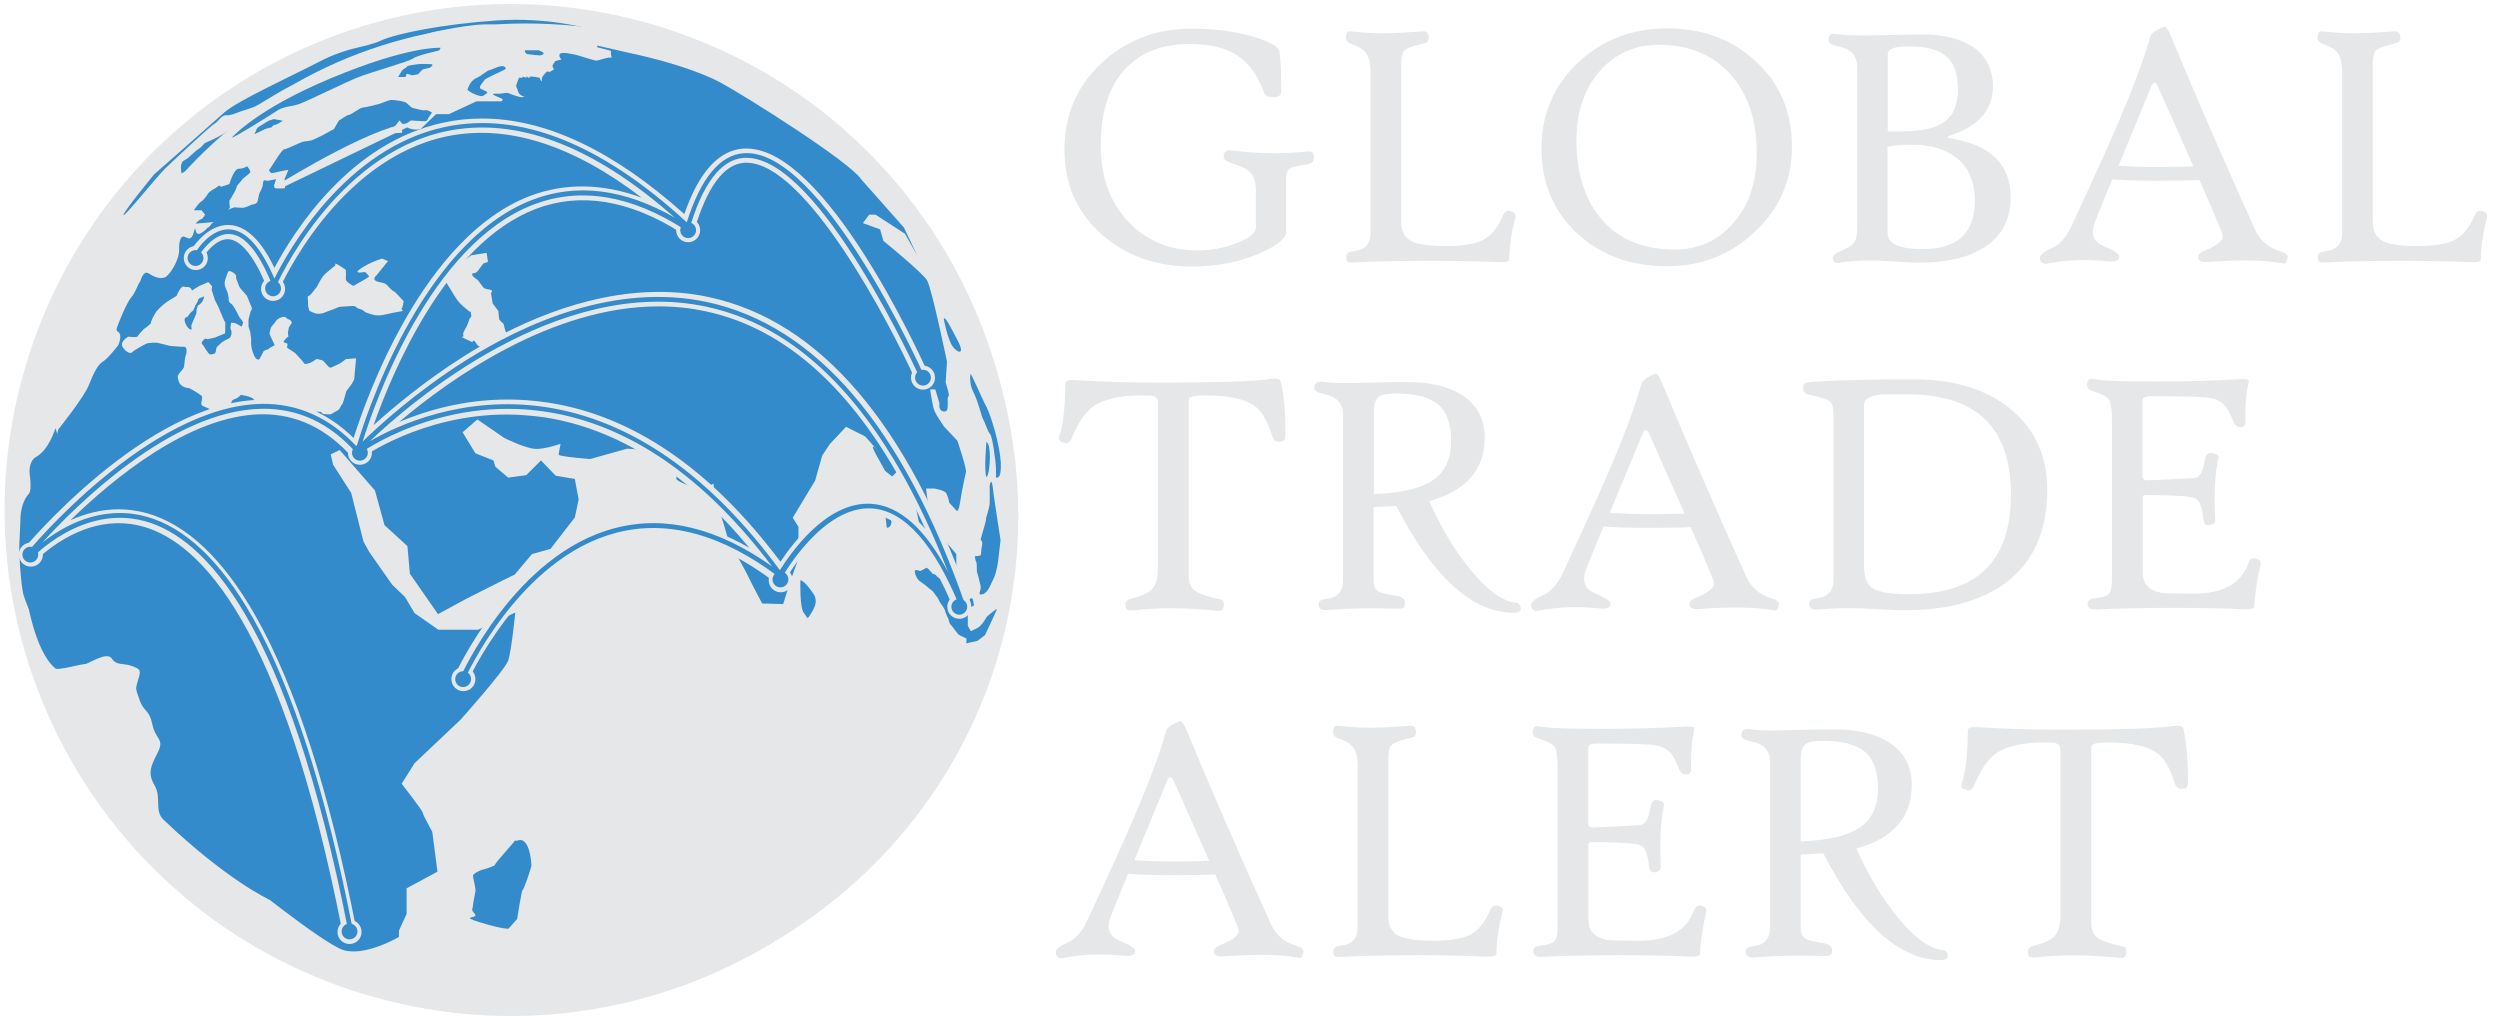 <?xml version="1.0" encoding="utf-8"?>
<!-- Generator: Adobe Illustrator 22.0.1, SVG Export Plug-In . SVG Version: 6.00 Build 0)  -->
<svg version="1.1" id="Layer_1" xmlns="http://www.w3.org/2000/svg" xmlns:xlink="http://www.w3.org/1999/xlink" x="0px" y="0px"
	 viewBox="0 0 915.5 374.6" style="enable-background:new 0 0 915.5 374.6;" xml:space="preserve">
<style type="text/css">
	.st0{fill:#E6E7E8;}
	.st1{fill:#FFFFFF;fill-opacity:0;}
	.st2{fill:#348BCB;}
</style>
<g>
	<path class="st0" d="M481.2,57.8c0,1.4-1,2.2-3,2.5c-2.8,0.4-4.4,0.7-4.9,0.9c-1.5,0.6-2.3,1.9-2.3,3.7v19.9c0,2.5-3.3,5.2-9.8,8
		c-7.3,3.2-15.6,4.8-24.7,4.8c-13.3,0-24.4-4-33.2-11.9c-9-8-13.5-18.4-13.5-30.9c0-12.8,4.6-23.5,13.9-32
		c9-8.2,19.8-12.3,32.4-12.3c9.7,0,17.9,1.2,24.7,3.5c5,1.7,7.6,3.4,7.8,5.1c0.4,3.2,0.6,8,0.6,14.3c0,1.4-0.9,2.1-2.6,2.2
		c-2,0.1-3.3-0.5-3.7-1.7c-2.3-6.3-5.6-10.8-9.8-13.6c-4.2-2.8-10-4.2-17.4-4.2c-10.2,0-18.1,3.1-23.8,9.3
		c-5.9,6.5-8.8,15.8-8.8,27.8c0,11.6,3.4,21,10.2,28.1c6.6,6.9,15,10.4,25.3,10.4c5.3,0,10.2-1,14.8-2.9c4.4-1.8,6.5-3.7,6.5-5.5
		V70.1c0-3.1-0.6-5.4-1.9-6.8c-1.1-1.3-3.3-2.4-6.5-3.4c-2.4-0.7-3.6-1.6-3.4-2.6c0.2-1.1,0.5-1.8,0.9-2c0.4-0.3,1.4-0.3,3.1-0.1
		c9,1.1,17.8,1.2,26.3,0.3c0.5,0,0.8-0.1,1.1-0.1C480.6,55.4,481.2,56.2,481.2,57.8z"/>
	<path class="st0" d="M554.9,79.8c-1.4,5.4-2.2,10.5-2.2,15.2c0,0.8-1.4,1.1-4.1,1c-6.7-0.3-15-0.5-24.8-0.5
		c-10.5,0-19.9,0.2-28.1,0.6c-1.2,0.1-2,0-2.3-0.3s-0.4-0.9-0.4-1.9c0-1.1,0.9-1.7,2.7-1.9c4.1-0.4,6.2-2.6,6.2-6.7V26.7
		c0-3-0.4-5.2-1.2-6.6c-1-1.7-2.8-3-5.6-3.9c-1.7-0.6-2.4-1.5-2.2-2.9c0.1-0.9,0.4-1.5,0.8-1.7c0.4-0.2,1.5-0.1,3.3,0.1
		c6.2,0.7,13.5,0.6,22.1-0.1c1.5-0.1,2.4-0.2,2.6-0.1c0.8,0.1,1.3,0.7,1.5,1.7c0.1,1.1-0.1,1.9-0.8,2.3c-0.3,0.2-1.1,0.4-2.6,0.8
		c-3,0.7-4.8,1.5-5.6,2.3c-0.8,0.9-1.1,2.7-1.1,5.5v56.8c0,3.6,1.2,6,3.6,7.3c2.4,1.3,6.7,1.9,13.1,1.9c6,0,10.5-0.8,13.4-2.3
		s5.3-4.5,7.1-8.7c0.7-1.7,1.7-2.3,3.1-1.7C554.7,77.7,555.2,78.5,554.9,79.8z"/>
	<path class="st0" d="M656.2,53.8c0,12.2-4.5,22.6-13.6,31.1c-8.9,8.4-19.6,12.6-32.1,12.6c-13.1,0-24-3.9-32.7-11.8
		c-8.9-8.1-13.3-18.6-13.3-31.5c0-12.4,4.5-22.9,13.5-31.4c8.9-8.3,19.7-12.4,32.5-12.4c13,0,23.9,4,32.5,12.1
		C651.9,30.7,656.2,41.1,656.2,53.8z M643.3,55.9c0-12.3-3.4-22.1-10.1-29.2c-6.5-6.9-15-10.3-25.7-10.3c-8.8,0-16,3.2-21.7,9.7
		s-8.5,15-8.5,25.4c0,12.5,3.3,22.3,9.8,29.5c6.4,6.9,15.1,10.4,26,10.4c8.8,0,16.1-3.3,21.7-9.8C640.6,75.1,643.3,66.6,643.3,55.9z
		"/>
	<path class="st0" d="M736.3,72.1c0,8.2-3.2,14.3-9.5,18.4c-5.8,3.8-13.8,5.7-24.1,5.7c-1.1,0-3.9-0.1-8.2-0.4
		c-4.3-0.3-7.8-0.4-10.4-0.4c-4.3,0-7.7,0.3-10.2,0.8c-1.6,0.3-2.5-0.1-2.7-1.3c-0.3-1.1,0.7-2,2.7-2.9c2.4-1,3.9-1.9,4.6-2.7
		c1.1-1.1,1.6-2.9,1.6-5.3V24.4c0-4-2.3-6.5-7-7.4c-2.3-0.5-3.5-1.2-3.5-2.2c0-1.3,0.3-2,1-2.3c0.4-0.2,1.4-0.1,2.9,0.1
		c1.9,0.3,4.9,0.4,9.1,0.4c2.3,0,6.1-0.1,11.3-0.2s8.5-0.2,9.7-0.2c7.9,0,14.1,1.5,18.6,4.4c5.1,3.3,7.6,8.2,7.6,14.7
		c0,8.6-5.3,14.6-15.8,18c-1.2,0.4-1.1,0.7,0.1,0.9C728.9,53,736.3,60.2,736.3,72.1z M717,32.7c0-5.5-1.4-9.6-4.2-12
		c-2.8-2.5-7.3-3.7-13.5-3.7c-4.9,0-7.6,0.7-7.9,2.2c-0.1,0.3-0.1,0.8-0.1,1.3v27.6h5.6c7,0,12.1-1.2,15.3-3.6
		C715.4,42.1,717,38.2,717,32.7z M723.2,73.5c0-7-2.3-12.3-7-15.9c-4-3-9.3-4.6-15.8-4.6c-3.8,0-6.8,0.2-9.2,0.7v31.4
		c0,4.1,4.2,6.1,12.6,6.1C716.8,91.3,723.2,85.4,723.2,73.5z"/>
	<path class="st0" d="M837.7,94.4c-0.3,1.1-0.5,1.8-0.8,2s-0.8,0.1-1.8-0.1c-6.1-1.1-14.9-1.2-26.5-0.4c-2.2,0.2-3.4-0.3-3.6-1.3
		c-0.2-1.2,0.5-2.1,2.1-2.7c4.6-1.9,6.9-3.6,6.9-5.2c0-0.6-0.3-1.5-0.8-2.7c-3.1-7.5-5.7-13.5-7.8-18.1c-3,0.2-8.3,0.3-15.9,0.3
		c-6.3,0-11.6-0.2-16-0.5c-1.5,3.6-3.6,8.7-6.2,15.2c-0.6,1.5-0.9,2.8-0.9,4c0,2.4,1.3,4.1,3.9,5.2c4,1.7,5.9,3,5.8,3.9
		c-0.1,1.4-1.4,2-4,1.7c-8-0.8-15.3-0.6-22.1,0.8c-1.8,0.4-2.8-0.3-3-1.9c-0.2-1.1,1.2-2.3,4.1-3.6c3.1-1.3,5.8-4.3,7.9-9.1
		c8.3-17.9,13.6-29.7,16-35.3c5.8-13.5,10-24.5,12.4-33.1c0.3-1.3,2-2.5,5-3.7c0.7-0.3,1.6,1,2.7,3.7c9.1,22,19.4,45.6,30.7,70.6
		c1.8,4,4.9,6.6,9.2,7.9C837,92.6,837.9,93.3,837.7,94.4z M803.2,60.9c-2.8-6.4-7.2-16.2-13.1-29.5c-0.3-0.7-0.7-1.1-1.1-1.1
		c-0.4,0-0.8,0.4-1.1,1.1l-12.1,29.3c4.5,0.3,9.6,0.5,15.2,0.5C794.5,61.1,798.5,61.1,803.2,60.9z"/>
	<path class="st0" d="M910.7,79.8c-1.4,5.4-2.2,10.5-2.2,15.2c0,0.8-1.4,1.1-4.1,1c-6.7-0.3-15-0.5-24.8-0.5
		c-10.5,0-19.9,0.2-28.1,0.6c-1.2,0.1-2,0-2.3-0.3s-0.4-0.9-0.4-1.9c0-1.1,0.9-1.7,2.7-1.9c4.1-0.4,6.2-2.6,6.2-6.7V26.7
		c0-3-0.4-5.2-1.2-6.6c-1-1.7-2.8-3-5.6-3.9c-1.7-0.6-2.4-1.5-2.2-2.9c0.1-0.9,0.4-1.5,0.8-1.7c0.4-0.2,1.5-0.1,3.3,0.1
		c6.2,0.7,13.5,0.6,22.1-0.1c1.5-0.1,2.4-0.2,2.6-0.1c0.8,0.1,1.3,0.7,1.5,1.7c0.1,1.1-0.1,1.9-0.8,2.3c-0.3,0.2-1.1,0.4-2.6,0.8
		c-3,0.7-4.8,1.5-5.6,2.3c-0.8,0.9-1.1,2.7-1.1,5.5v56.8c0,3.6,1.2,6,3.6,7.3c2.4,1.3,6.7,1.9,13.1,1.9c6,0,10.5-0.8,13.4-2.3
		s5.3-4.5,7.1-8.7c0.7-1.7,1.7-2.3,3.1-1.7C910.5,77.7,911,78.5,910.7,79.8z"/>
	<path class="st0" d="M470.7,159.5c0,0.8-0.1,1.3-0.3,1.6c-0.1,0.3-0.6,0.5-1.3,0.6c-1.6,0.3-2.6-0.3-3.1-1.8
		c-1.8-5.6-4-9.4-6.5-11.2c-3.5-2.6-9.5-3.9-18.2-3.9c-3.5,0-5.4,0.4-5.8,1.1c-0.1,0.3-0.2,0.6-0.2,1.1v63.3c0,2.7,0.6,4.6,1.9,5.7
		s3.8,2.1,7.6,3c1.6,0.3,2.5,0.6,2.7,0.7c0.6,0.4,0.8,1.2,0.6,2.4c-0.1,1-0.6,1.5-1.4,1.6c-0.1,0-1,0-2.6-0.2
		c-11.2-1-20.4-1-27.7-0.1c-1.7,0.2-2.9,0.2-3.4,0c-0.4-0.2-0.7-0.7-0.8-1.5c-0.3-1.4,0.4-2.3,2.2-2.7c3.6-0.9,6.1-2.1,7.4-3.4
		c1.4-1.5,2.2-3.9,2.2-7.2v-61.5c0-1.2-0.8-1.9-2.3-2.2c-0.2,0-1.4-0.1-3.7-0.1c-8,0-14,1.4-17.8,4.2c-2.9,2.1-5.4,5.9-7.7,11.4
		c-0.7,1.7-1.7,2.3-3,1.7c-1.4-0.3-2-1.1-1.6-2.3c1.5-4.6,2.2-11,2.2-19.4c0-1,1.3-1.4,3.9-1.2c9.1,0.6,19.3,0.9,30.4,0.9
		c21,0,34.6-0.4,40.8-1.3c2.4-0.3,3.7,0,3.9,1.1C470.3,145.6,470.8,152.1,470.7,159.5z"/>
	<path class="st0" d="M556.9,222.9c0,1-0.8,1.5-2.5,1.5c-15.2,0-29.6-13-43.1-39.1c-5.2,0.3-8,0.4-8.3,0.4v26.7c0,2,0.5,3.3,1.5,4
		s3.1,1.2,6.5,1.7c2.3,0.4,3.5,1.2,3.5,2.5c0,1.1-0.2,1.7-0.6,2c-0.4,0.3-1.4,0.3-3.2,0.3c-7.7-0.3-16-0.2-25.1,0.5
		c-1.8,0.1-2.7-0.6-2.7-2.2c0-1.1,0.9-1.7,2.7-1.9c4.1-0.4,6.2-2.7,6.2-6.8v-60.8c0-4-2.3-6.5-7-7.4c-2.3-0.5-3.5-1.2-3.5-2.2
		c0-1.6,0.8-2.3,2.3-2.3c0.5,0,1,0,1.5,0.1c1.7,0.3,4.4,0.4,7.9,0.4c1.2,0,4.2-0.1,9-0.2c4.8-0.1,9.2-0.2,13.3-0.2
		c8.5,0,15.2,1.6,20.1,4.8c5.5,3.5,8.3,8.7,8.3,15.6c0,11.7-6.8,19.5-20.3,23.2c4.3,9.8,9.4,18.2,15.2,25.3
		c6,7.2,11.3,11.2,16.1,11.9C556.1,220.7,556.8,221.5,556.9,222.9z M531.4,161.5c0-6.3-1.6-10.7-4.8-13.4s-8.4-4-15.4-4
		c-3.2,0-5.3,0.4-6.4,1.3c-1.1,0.9-1.7,2.7-1.7,5.6v29.9c10.2-0.3,17.6-2.1,22.1-5.4C529.3,172.5,531.4,167.9,531.4,161.5z"/>
	<path class="st0" d="M651.4,221.5c-0.3,1.1-0.5,1.8-0.8,2s-0.8,0.1-1.8-0.1c-6.1-1.1-14.9-1.2-26.5-0.4c-2.2,0.2-3.4-0.3-3.6-1.3
		c-0.2-1.2,0.5-2.1,2.1-2.7c4.6-1.9,6.9-3.6,6.9-5.2c0-0.6-0.3-1.5-0.8-2.7c-3.1-7.5-5.7-13.5-7.8-18.1c-3,0.2-8.3,0.3-15.9,0.3
		c-6.3,0-11.6-0.2-16-0.5c-1.5,3.6-3.6,8.7-6.2,15.2c-0.6,1.5-0.9,2.8-0.9,4c0,2.4,1.3,4.1,3.9,5.2c4,1.7,5.9,3,5.8,3.9
		c-0.1,1.4-1.4,2-4,1.7c-8-0.8-15.3-0.6-22.1,0.8c-1.8,0.4-2.8-0.3-3-1.9c-0.2-1.1,1.2-2.3,4.1-3.6c3.1-1.3,5.8-4.3,7.9-9.1
		c8.3-17.9,13.6-29.7,16-35.3c5.8-13.5,10-24.5,12.4-33.1c0.3-1.3,2-2.5,5-3.7c0.7-0.3,1.6,1,2.7,3.7c9.1,22,19.4,45.6,30.7,70.6
		c1.8,4,4.9,6.6,9.2,7.9C650.8,219.7,651.6,220.5,651.4,221.5z M616.9,188.1c-2.8-6.4-7.2-16.2-13.1-29.5c-0.3-0.7-0.7-1.1-1.1-1.1
		c-0.4,0-0.8,0.4-1.1,1.1l-12.1,29.2c4.5,0.3,9.6,0.5,15.2,0.5C608.2,188.3,612.3,188.2,616.9,188.1z"/>
	<path class="st0" d="M749.7,179.5c0,14.7-4.9,25.9-14.6,33.5c-9.1,7-21.8,10.5-38,10.5c-1.4,0-4.4-0.1-9.2-0.4s-8.5-0.4-11.1-0.4
		c-3.5,0-7.3,0.2-11.6,0.5c-1.8,0.2-2.7-0.6-2.7-2.2c0-1.1,0.9-1.7,2.7-1.9c4.1-0.4,6.2-2.7,6.2-6.8v-60.8c0-2.3-0.5-3.8-1.4-4.6
		c-0.8-0.6-2.4-1.2-5-1.8c-2.2-0.4-3.5-0.8-3.9-1.1c-0.5-0.3-0.7-0.9-0.8-1.9s0.3-1.7,1.3-2c0.2,0,1.1-0.1,2.8-0.3
		c9.1-0.6,21.2-0.9,36.2-0.9c14.6,0,26.4,3.5,35.2,10.5C745.1,156.9,749.7,166.8,749.7,179.5z M736.4,181.2
		c0-24.6-12.6-36.8-37.9-36.8h-8.9c-4.7,0.4-7,1.7-7,3.9v58.9c0,4.1,1.1,6.9,3.3,8.3s6.6,2.1,13.2,2.1
		C724,217.6,736.4,205.5,736.4,181.2z"/>
	<path class="st0" d="M827.8,206.9c-1.2,5-2,10.1-2.3,15.2c0,0.8-1.3,1.1-3.9,1c-6.6-0.3-15-0.5-25.3-0.5c-11.3,0-21,0.2-29.1,0.6
		c-1.8,0.1-2.7-0.7-2.7-2.2c0-1.1,0.9-1.7,2.7-1.9c2.5-0.3,4.2-0.8,4.9-1.5c0.9-0.8,1.3-2.6,1.3-5.3v-58.5c0-3.9-0.4-6.4-1.1-7.5
		c-0.7-1-2.7-2.1-6-3.1c-1.7-0.5-2.4-1.6-1.9-3.1c0.2-0.8,0.5-1.2,1-1.3c0.4-0.1,1.5,0,3.4,0.3c2.7,0.4,9.8,0.6,21.2,0.6
		s21.2-0.3,29.4-0.8c2.8-0.2,4.1,0,4.1,0.6c0,0.2,0,0.4-0.1,0.6c-0.9,4.1-1.3,8.9-1.1,14.3c0,1.3-0.6,2-1.8,2s-2-0.6-2.5-1.7
		c-1.2-3-2.2-5-3.1-6c-1.4-1.6-3.3-2.6-5.8-3c-2-0.4-9.2-0.6-21.5-0.6c-1.4,0-2.3,0.2-2.7,0.7c-0.2,0.3-0.3,0.9-0.3,1.9v26.6
		c0,1.1,0.6,1.6,1.8,1.6c3.9-0.1,9.5-0.4,16.8-0.8c1.3-0.1,2.2-0.7,2.8-1.8c0.5-0.8,1-2.6,1.5-5.3c0.4-1.8,1.4-2.5,3-2
		c1.4,0.3,2.1,0.9,1.8,2c-1.2,5.8-1.6,13.3-1.1,22.5c0,1-0.7,1.6-2.1,1.8c-1.3,0.2-2-0.5-2.2-2.1c-0.4-3.3-1-5.4-1.6-6.4
		c-0.7-1-1.9-1.7-3.7-1.9c-3.5-0.4-8.7-0.6-15.8-0.6c-0.8,0-1.1,0.3-1.1,0.9v27.7c0,3.9,2.3,6.4,6.9,7.2c1.1,0.2,5.1,0.3,11.9,0.3
		c10.5,0,17.1-3.7,19.8-11c0.6-1.7,1.7-2.3,3.1-1.7C827.6,204.9,828.1,205.7,827.8,206.9z"/>
	<path class="st0" d="M477.3,348.7c-0.3,1.1-0.5,1.8-0.8,2s-0.8,0.1-1.8-0.1c-6.1-1.1-14.9-1.2-26.5-0.4c-2.2,0.2-3.4-0.3-3.6-1.3
		c-0.2-1.2,0.5-2.1,2.1-2.7c4.6-1.9,6.9-3.6,6.9-5.2c0-0.6-0.3-1.5-0.8-2.7c-3.1-7.5-5.7-13.5-7.8-18.1c-3,0.2-8.3,0.3-15.9,0.3
		c-6.3,0-11.6-0.2-16-0.5c-1.5,3.6-3.6,8.7-6.2,15.2c-0.6,1.5-0.9,2.8-0.9,4c0,2.4,1.3,4.1,3.9,5.2c4,1.7,5.9,3,5.8,3.9
		c-0.1,1.4-1.4,2-4,1.7c-8-0.8-15.3-0.6-22.1,0.8c-1.8,0.4-2.8-0.3-3-1.9c-0.2-1.1,1.2-2.3,4.1-3.6c3.1-1.3,5.8-4.3,7.9-9.1
		c8.3-17.9,13.6-29.7,16-35.3c5.8-13.5,10-24.5,12.4-33.1c0.3-1.3,2-2.5,5-3.7c0.7-0.3,1.6,1,2.7,3.7c9.1,22,19.4,45.6,30.7,70.6
		c1.8,4,4.9,6.6,9.2,7.9C476.6,346.9,477.5,347.7,477.3,348.7z M442.8,315.2c-2.8-6.4-7.2-16.2-13.1-29.5c-0.3-0.7-0.7-1.1-1.1-1.1
		s-0.8,0.4-1.1,1.1L415.4,315c4.5,0.3,9.6,0.5,15.2,0.5C434.1,315.5,438.1,315.4,442.8,315.2z"/>
	<path class="st0" d="M550.2,334.1c-1.4,5.4-2.2,10.5-2.2,15.2c0,0.8-1.4,1.1-4.1,1c-6.7-0.3-15-0.5-24.8-0.5
		c-10.5,0-19.9,0.2-28.1,0.6c-1.2,0.1-2,0-2.3-0.3s-0.4-0.9-0.4-1.9c0-1.1,0.9-1.7,2.7-1.9c4.1-0.4,6.2-2.6,6.2-6.7V281
		c0-3-0.4-5.2-1.2-6.6c-1-1.7-2.8-3-5.6-3.9c-1.7-0.6-2.4-1.5-2.2-2.9c0.1-0.9,0.4-1.5,0.8-1.7c0.4-0.2,1.5-0.1,3.3,0.1
		c6.2,0.7,13.5,0.6,22.1-0.1c1.5-0.1,2.4-0.2,2.6-0.1c0.8,0.1,1.3,0.7,1.5,1.7c0.1,1.1-0.1,1.9-0.8,2.3c-0.3,0.2-1.1,0.4-2.6,0.8
		c-3,0.7-4.8,1.5-5.6,2.3c-0.8,0.9-1.1,2.7-1.1,5.5v56.9c0,3.6,1.2,6,3.6,7.3c2.4,1.3,6.7,1.9,13.1,1.9c6,0,10.5-0.8,13.4-2.3
		s5.3-4.5,7.1-8.7c0.7-1.7,1.7-2.3,3.1-1.7C550.1,332.1,550.6,332.9,550.2,334.1z"/>
	<path class="st0" d="M624.8,334.1c-1.2,5-2,10.1-2.3,15.2c0,0.8-1.3,1.1-3.9,1c-6.6-0.3-15-0.5-25.3-0.5c-11.3,0-21,0.2-29.1,0.6
		c-1.8,0.1-2.7-0.7-2.7-2.2c0-1.1,0.9-1.7,2.7-1.9c2.5-0.3,4.2-0.8,4.9-1.5c0.9-0.8,1.3-2.6,1.3-5.3V281c0-3.9-0.4-6.4-1.1-7.5
		c-0.7-1-2.7-2.1-6-3.1c-1.7-0.5-2.4-1.6-1.9-3.1c0.2-0.8,0.5-1.2,1-1.3c0.4-0.1,1.5,0,3.4,0.3c2.7,0.4,9.8,0.6,21.2,0.6
		s21.2-0.3,29.4-0.8c2.8-0.2,4.1,0,4.1,0.6c0,0.2,0,0.4-0.1,0.6c-0.9,4.1-1.3,8.9-1.1,14.3c0,1.3-0.6,2-1.8,2s-2-0.6-2.5-1.7
		c-1.2-3-2.2-5-3.1-6c-1.4-1.6-3.3-2.6-5.8-3c-2-0.4-9.2-0.6-21.5-0.6c-1.4,0-2.3,0.2-2.7,0.7c-0.2,0.3-0.3,0.9-0.3,1.9v26.5
		c0,1.1,0.6,1.6,1.8,1.6c3.9-0.1,9.5-0.4,16.8-0.8c1.3-0.1,2.2-0.7,2.8-1.8c0.5-0.8,1-2.6,1.5-5.3c0.4-1.8,1.4-2.5,3-2
		c1.4,0.3,2.1,0.9,1.8,2c-1.2,5.8-1.6,13.3-1.1,22.5c0,1-0.7,1.6-2.1,1.8c-1.3,0.2-2-0.5-2.2-2.1c-0.4-3.3-1-5.4-1.6-6.4
		c-0.7-1-1.9-1.7-3.7-1.9c-3.5-0.4-8.7-0.6-15.8-0.6c-0.8,0-1.1,0.3-1.1,0.9V337c0,3.9,2.3,6.4,6.9,7.2c1.1,0.2,5.1,0.3,11.9,0.3
		c10.5,0,17.1-3.7,19.8-11c0.6-1.7,1.7-2.3,3.1-1.7C624.6,332.1,625.1,332.9,624.8,334.1z"/>
	<path class="st0" d="M713.3,350.1c0,1-0.8,1.5-2.5,1.5c-15.2,0-29.6-13-43.1-39.1c-5.2,0.3-8,0.4-8.3,0.4v26.7c0,2,0.5,3.3,1.5,4
		s3.1,1.2,6.5,1.7c2.3,0.4,3.5,1.2,3.5,2.5c0,1.1-0.2,1.7-0.6,2c-0.4,0.3-1.4,0.3-3.2,0.3c-7.7-0.3-16-0.2-25.1,0.5
		c-1.8,0.1-2.7-0.6-2.7-2.2c0-1.1,0.9-1.7,2.7-1.9c4.1-0.4,6.2-2.7,6.2-6.8v-60.8c0-4-2.3-6.5-7-7.4c-2.3-0.5-3.5-1.2-3.5-2.2
		c0-1.6,0.8-2.3,2.3-2.3c0.5,0,1,0,1.5,0.1c1.7,0.3,4.4,0.4,7.9,0.4c1.2,0,4.2-0.1,9-0.2s9.2-0.2,13.3-0.2c8.5,0,15.2,1.6,20.1,4.8
		c5.5,3.5,8.3,8.7,8.3,15.6c0,11.7-6.8,19.5-20.3,23.2c4.3,9.8,9.4,18.2,15.2,25.3c6,7.2,11.3,11.2,16.1,11.9
		C712.5,347.8,713.2,348.6,713.3,350.1z M687.7,288.7c0-6.3-1.6-10.7-4.8-13.4c-3.2-2.7-8.4-4-15.4-4c-3.2,0-5.3,0.4-6.4,1.3
		c-1.1,0.9-1.7,2.7-1.7,5.6v29.9c10.2-0.3,17.6-2.1,22.1-5.4C685.7,299.7,687.7,295,687.7,288.7z"/>
	<path class="st0" d="M801.2,286.6c0,0.8-0.1,1.3-0.3,1.6c-0.1,0.3-0.6,0.5-1.3,0.6c-1.6,0.3-2.6-0.3-3.1-1.8
		c-1.8-5.6-4-9.4-6.5-11.2c-3.5-2.6-9.5-3.9-18.2-3.9c-3.5,0-5.4,0.4-5.8,1.1c-0.1,0.3-0.2,0.6-0.2,1.1v63.3c0,2.7,0.6,4.6,1.9,5.7
		c1.3,1.1,3.8,2.1,7.6,3c1.6,0.3,2.5,0.6,2.7,0.7c0.6,0.4,0.8,1.2,0.6,2.4c-0.1,1-0.6,1.5-1.4,1.6c-0.1,0-1,0-2.6-0.2
		c-11.2-1-20.4-1-27.7-0.1c-1.7,0.2-2.9,0.2-3.4,0c-0.4-0.2-0.7-0.7-0.8-1.5c-0.3-1.4,0.4-2.3,2.2-2.7c3.6-0.9,6.1-2.1,7.4-3.4
		c1.4-1.5,2.2-3.9,2.2-7.2v-61.5c0-1.2-0.8-1.9-2.3-2.2c-0.2,0-1.4-0.1-3.7-0.1c-8,0-14,1.4-17.8,4.2c-2.9,2.1-5.4,5.9-7.7,11.4
		c-0.7,1.7-1.7,2.3-3,1.7c-1.4-0.3-2-1.1-1.6-2.3c1.5-4.6,2.2-11,2.2-19.4c0-1,1.3-1.4,3.9-1.2c9.1,0.6,19.3,0.9,30.4,0.9
		c21,0,34.6-0.4,40.8-1.3c2.4-0.3,3.7,0,3.9,1.1C800.8,272.7,801.3,279.2,801.2,286.6z"/>
</g>
<rect x="-28.5" y="-99.7" class="st1" width="960" height="560"/>
<g>
	<path class="st0" d="M364.2,240.6C334.5,338.5,231,393.8,133.1,364C35.2,334.3-20,230.8,9.7,132.9C39.5,35,142.9-20.2,240.8,9.5
		C338.7,39.3,393.9,142.7,364.2,240.6z"/>
	<g>
		<g>
			<path class="st2" d="M358.6,179.1c0.1,0.8,0.4-1.5,0.1,2s-0.3,5.8-0.2,7.1c0,1.3-1.2,8.1,0.1,5c1.3-3.1,0.8-6.2,1.3-9.1
				S358.5,178.1,358.6,179.1z"/>
			<g>
				<path class="st2" d="M361.3,165.1c0,0-1-2.3-2-1.8s-2.8,0.6-2.8-0.6s-0.4-6.7-1.7-6.4c-1.3,0.3-2.1,1.4-1.5,3
					c0.5,1.6,1,3.1,1.5,5.1s-0.8,1.2,0.9,3.8c1.8,2.6,1.4,2.4,2.5,4.5s3.6,3.6,3.5,4.7s0.7,1.8,0.1,4.3c-0.5,2.5-0.8,3.2-0.6,4.5
					c0.3,1.3,0.5,4.9,0.8,3.8s0.3-7.7,0.7-6.8c0.4,0.9,0.1,6.6,0.2,7.3c0.1,0.6-0.1,5.9-0.1,5.9s-1.6,8.6-1.7,9.3
					c0,0.6-0.9-8.9-1.3-9s-1.8-1.4-2.2,2.3c-0.4,3.7-1.3,10.2-1.5,12c-0.2,1.9-1.9,10.6-2.7,12.1c-0.8,1.4-2.6,2.7-2,3
					s1.7,0.9,3.3-2.4c1.4-3,4-10.7,4.5-14.6c0-0.4,0.1-0.8,0.1-1.2c-0.1-3.3,1.1,2.3,1,4.6c-0.2,2.2-2,10.9-2.6,11.5
					c-0.7,0.6-4.5,8.8-3.7,9.2c0.7,0.4,4.1-3.3,6.4-12.1c2.3-8.8,3.1-13.6,4.1-23.1c1-9.4-0.7-24.5-1.8-28
					C361.4,166.5,361.3,165.1,361.3,165.1z"/>
				<path class="st2" d="M355.1,236c0,0-7.6,11.8-7.7,12.3s-1.2-0.2-3.3-2.5c-2.1-2.3-5-1.9-5.7-1.6s-3.3,1.3-5,0.7
					c-1.7-0.5-3.4-0.2-4.4,0.7c-1.1,0.9-2.6,2.2-1.8,3.4c0.8,1.1,1.3-0.4,5.2,1.1c3.9,1.5,5.7,3.1,6.6,4.2c0.9,1,4.4,2.4,7.3-1
					C349.1,249.8,354.3,240.1,355.1,236z"/>
				<path class="st2" d="M345.8,138.3c0,0-1.8,0.2-0.6,3c1.2,2.8,1.2,5.7,3,6.2C350,147.8,349.4,144.7,345.8,138.3z"/>
				<g>
					<path class="st2" d="M299.7,50.9c0,0,10,11.2,10.9,13.1c0.9,2,2.1,3.5,4.2,4.7s7.1,5.1,8.4,7.2c1.3,2.1,5.3,7.9,6,9.6
						c0.8,1.7,3.1,10,5.1,12.7s4.4,8.5,3.4,8.9c-1.1,0.4-3.3-1.2-5.1-4.7c-1.8-3.5-3.7-8.4-4.4-11.9c-0.7-3.5-3.6-4.5-4.1-7.1
						s-4.1-8.2-9-11.8c-4.9-3.5-12.3-11.4-11.4-11.1c1,0.3,1,0.3,1,0.3S297.7,50.1,299.7,50.9z"/>
				</g>
				<path class="st2" d="M333.4,214.3c0,0,0.7,0,1.6,1.2s1.7-1.7,1.7-1.7s1.6,1.8,3.1,1.7c1.4,0,2.7-0.6,2.7-0.6l1.2,2.9
					c0,0,2.7-8.1,2.9-8.7c0.2-0.6,1.2-11.9,0.7-14.3s-6.2-5-6.2-5l-4.4-2.9c0,0,0.4-4.8,0.1-8.4c-0.3-3.5,2.3-5.6,2.3-5.6l1.8,4
					c0,0,0.1,5.2,2,4.6c2-0.6,0.6-4.7,0.3-6c-0.3-1.2-2.2-3.5-2.2-3.5s0.8-5,3-14s-3.5-22.4-3.2-24.9s-5.1-8.5-7.4-11.3
					c-2.2-2.9-7.8-4.3-8.1-5.6c-0.3-1.3-2.1-8.3-3.5-10.6s-1.2,5.4-1.3,4.4c-0.1-1.1-1.2,0.5-3.1,0.1s-2.6-11.5-2.6-11.5
					s1.6,2.7,2.7,3.8s0-3.8,0-6.6c-0.1-2.8,4.7,3.3,4.7,3.3l1.6,0.1l7.3,7.1c0,0-0.9-5.6-2.1-7.9c-1.3-2.3-9.8-6-10-7.3
					s-5.5-8.4-6.9-11.6c-1.4-3.1,1.5,0.8-0.1-3.6c-1.6-4.4-11.3-14.4-17-19.2s-12.7-8.5-14.1-8.8c-1.4-0.4,0.9,3,1.2,4
					c0.3,1-3,0.5-4.2,0.1c-1.1-0.4-5.3-4.6-5.8-5.5s-9.1-9.6-10.7-12.4c-1.5-2.8-10.5-7.5-12-8.9s11.6,3.7,11.6,3.7l8.3,5.2
					l12.4,3.2c1.8-1.1-8.4-6.1-13.5-8c-5.1-1.9-9.1-3.8-9.1-3.8s-5.2-1.7-6.2-2.3c-0.8-0.4-3.4-1.3-4.7-1.5c-0.6-0.3-1.2-0.7-1.4-1
					c-0.8-1-10.5-4-11-4.1s-0.8-0.3-1.6-0.6c-0.8-0.3-1.2-0.3-1.9-0.6c-0.6-0.3-1.5-0.6-3.4-1.4s-1,0-1,0h-1.8c0,0-1.1-0.5-2-1
					s-3.1-0.9-4.1-0.8c-1,0-1.3-0.5-2.1-1.3s-3.5-0.4-3.5-0.4l-1.9,1l0.2,1.5c0,0,1,1,1.8,1.4c0.7,0.4,1.3,1.1,1.5,1.1
					s2.5,1.8,2.5,1.8h0.8l1.1,1.5l1.8,1.8h-1c0,0-0.7,1.1-0.8,1.3c-0.1,0.2,1.2,2.2,1.2,2.2s0,0-1,0.2s-1.3,0.3-1.8,0.4
					s-0.2,0.7-0.4,0.8c-0.2,0.1-2,3-2,3l2.5,0.9l2.2,1.9c0,0-0.4,1.9-0.8,2.2c-0.4,0.2-0.1,0.3-0.1,0.3l2.3,1.1c0,0,0,0.6-1.7,0.5
					s-3.1,0.5-3.3,0.4s-0.9-1-1.1-1.6c-0.3-0.6-1.7,0-1.7,0s-1.6,1.2-2.1,1.5c-0.5,0.2,0,1.6,0,1.6l1.2,0.9c0,0-0.6,0.7-1.5,1.2
					s-1.2,0.4-1.2,0.4l-2.5,1.7l-1.6,0.7v1.7c0,0-1.5,2-2.7,0.2c-1.2-1.7,0-0.7,0-1.3c-0.1-0.6-1.2-1.7-1.4-1.9
					c-0.1-0.2-2.7-1.5-2.9-1.7s-2-0.1-3.9,0.6c-1.8,0.6-0.9,0.4-1.5,0.3c-0.6-0.1-0.3,0-1.5,0s-1.4,0.4-2,0.7
					c-0.7,0.3,1.1,3.6,1.2,3.8c0.1,0.3,0,0.2,0,0.2s-1,0.8-2,1.2s-1.4,0.6-1.5,0.7c-0.2,0.1-0.8,0.8-0.8,0.8s-0.2,2.5-0.3,3.2
					c0,0.7-0.1,2.2-0.2,2.2c-0.2,0,0.4,2.5,0.4,2.5s-1,0.6-1.2,0.6s-0.6,0.5-1.4,1.2c-0.8,0.7,1.4,2.3,1.4,2.3l-1.3,2
					c0,0-2,1.2-2.3,1.3c-0.2,0.1-1.2,0.6-1.7,0.6s0,0.9-0.2,2.1c-0.1,1.2,1.3,0.5,1.3,0.5s1.2,1.6,1.9,3c0.7,1.5,0.6,0.1,0.6,0.1
					l2.4,1.5l-1.8,0.8l0.8,1.2c0,0,0.7,2.9,0.8,4.2c0.2,1.3-0.5,1.6-1,1.7c-0.5,0.1,0.1,2.8,0.1,2.8s-2.7-0.8-2.8-2.3
					c-0.2-1.5,0.6-0.4,0.6-0.4s0.6-1.7,0.6-3.8c0.1-2.2,0-0.8,0-0.8s-0.4-0.8-0.6-1.2c-0.2-0.5-0.3-0.2-0.6-0.7s-0.5-0.5-0.6-0.7
					s-0.7-0.3-3.4-3.9c-2.7-3.6,0,0-0.3-0.6s-0.6-1-1.3-2.3c-0.6-1.3-1.2-1.2-1.3-1.4s-1.8-0.6-1.8-0.6l-0.8,2.6v1.1
					c0,0-0.2,2.4,0.1,2.8c0.2,0.3,0.2,1.2,0,1.7s0.6,0.6,2.5,2.3c1.7,1.5,1.8,0.9,1.8,0.8c0,0.1,0.3,1.1,0,1.7
					c-0.2,0.6-0.8,0.5-0.8,0.5s-1.3-0.3-1.9-0.7c-0.7-0.5-1.7-0.5-1.7-0.5s-3.6-0.9-4.2-1.2c-0.6-0.3-3-0.6-3.4-1
					c-0.4-0.3-0.3,0-1.5-0.7c-1.2-0.6-1.5,1.2-1.5,1.2l2.1,1.4l1.3,1.7l0.1,2.7l-3.5,0.6l-5,0.9l-3.5,0.9l-5.6,1.4l-2.8,3.2
					c0,0-0.3-1.1,0-1.7c0.3-0.6-0.1-2.7-0.1-2.7l-2.1-0.7l-1.5,5.4c0,0,0.4,1.7,0,1.8c-0.3,0.1-1.3,0.9-1.3,0.9s-0.9,1.1-3.5,1.7
					c-2.6,0.5-1.3,0.3-1.7,0.7c-0.5,0.3-1.1,1.8-1.1,1.8s0,0-0.8,0s-1.4,0.4-1.4,0.4l-0.1,1.7l-3.7,0.6c0,0-1.4-0.1-1.6-1.2
					c-0.2-1.1,0-0.9-0.1-2.2c0-1.3-0.2-1.9-0.2-1.9s-0.2-1.3,0.1-2s1.6,0,1.6,0s5-0.5,5.4-0.1c0.5,0.4,1.4-1,2.2-1.5s0.6-1,1.3-1.3
					c0.6-0.3,0.9-1.9,0.9-1.9l-3.8-2.9l-7.5-3.9l0.8-0.8c0,0,0.1-2-0.1-2.5c-0.2-0.5-7.1,0.2-8.8,0.2c0,0-6.3,3.3-9.4,3.7
					c-3,0.4-3.2,0.1-3.2,0.1l-4.2,3.7c0,0-3.6,5.4-6.6,6.3c-3,0.9-4.1,2.6-4.1,2.6l-6.3,2.8l-3.5,0.1c0,0-2.2,3.5-2.9,4
					c-0.8,0.5-2,5.2-2,5.2s0.8,4.5,4.4,3s1.8,0,1.8,0l1.2,2.4v0.9l-1.1,1.3v0.9l-0.6,1.3l-1.3,4.3l-1,2.1l0,0c0.5,0.1,1,0.2,1.4,0.2
					c0.9,0.1,0.7,0,0.7,0s0.9-0.6,4.1-1.5s0.7-1,0.9-1.6c0.2-0.6,1.6-2.9,2.6-3.8c1-0.9,2.8-2.1,2.8-2.1l2.4-1.7
					c0,0,0.2-0.4,1.1-1.3c0.9-0.9-0.2-1.2,0-1.6c0.2-0.3-0.1-2.6-0.1-3.1c0.1-0.5,0.3-1.3,0.4-1.7s1.2-1.4,1.6-1.8
					c0.5-0.4,1.4-1.1,2.2-1.7c0.8-0.6,1.3-1,1.7-1.5c0.5-0.5,1-0.7,1.3-1.1c0.2-0.3,3-1.2,3.9-2.7s0.7-0.9,0.9-1.2s1.6-1.6,1.8-1.5
					c0.2,0.2,2.3-0.1,2.8-0.1c0.5,0.1,0.4,2.2,0.4,2.2l-0.3,0.6l-0.5,1.3c0,0-2.5,2.1-3.2,2.2c-0.6,0.1-2.2,0.5-2.2,0.5l-1.4,0.7
					l-0.8,1l-0.5,2.1l-1.3,2.9l-1.1,1.4l-0.1,1.4l0.6,0.9l0.8,1.4c0,0,2.6,0.4,3.1,0.3c0.6-0.1,0.4,0,4.2-0.8c1.1-0.2,1.7-0.4,2-0.6
					l-0.3-0.5c0,0,1,0.1,0.3,0.5l1.4,2.2l-0.4,1c0,0-1,0.8-1.3,0.8s-0.6,0.4-0.6,0.4l-2.3-0.3l-1.3-1.4c0,0-1.4,0.1-2.8,0.6
					c-1.4,0.5-0.8,1-0.8,1h-3.9l2.1,1.9l0.4,1.5v1.5c0,0-2.3,2.2-2.9,2c-0.6-0.2-0.7-0.2-0.8-1.1c-0.2-0.9-0.1-0.9-0.2-1.2
					c-0.1-0.4-1.1,0-1.1,0l-2.7,1.3l-1.5,3.8l-1,3.9c0,0-4,1-4.9,1.1c-0.9,0-1.1-1.8-1.1-1.8l-2.4-0.9c0,0-1.2,0.4-1.4,0.4
					c-0.2,0-1.6,0.8-1.6,0.8s-0.3,0-0.9-0.1v0.2c-0.1,0-0.1,0-0.2,0c-0.8,0-1.1-0.3-1.2-0.6c-0.8-0.4-0.7-0.6-0.4-0.9
					c-0.6-0.3-2.5-0.6-3.1-1.1c-0.2-0.1-0.3-0.3-0.4-0.4c-0.3-0.2-0.5-0.5-0.5-0.7c0-0.1,0.1-0.3,0.1-0.4c0-0.2-0.1-0.3-0.1-0.5
					c-0.1-0.2,0-0.5,0-0.8l0,0l0,0c0.1-0.9,0.5-2,0.7-2.3c0.2-0.5,2.7-1.7,3.2-2.1c0.5-0.4,0.8-2.6,0.9-3.3c0.1-0.6-0.8-0.3-1.3-0.3
					c-0.4,0-3,1-4.2,2.3c-1.2,1.4-1.2,2.9-1.7,4.4s-1.8,2.3-2.5,3.7s-0.7,0.7-1.7,0.7s-2.1-0.8-3.5-0.3s-1.9,2.9-4.1,4
					c-2.3,1.2-4,0.6-4.6,0.8s-1.1,1.7-2.5,1.8c-1.4,0-2.6,1.4-2.9,1.3c-0.3,0,0.3-1.5-0.5-3.5s-1.1,2.6-1.8,3.9
					c-0.6,1.3-0.5-1.4-2.2-2.2c-1.6-0.8-1.6,0.1-2.1,1.9c-0.5,1.8,1.1,1.3,1.1,2.7s-0.2,2.9-0.2,2.9s0.2,4.6-1.1,7
					c-1.3,2.4-4.1,5.2-5.5,4.3s-3.2-6.6-5.1-7.6c-1.9-1-3.4,3.9-3.9,6.9s-3.5,3.9-4.4,6.2s-0.1,2.1-0.9,4.2
					c-0.8,2.1-0.8,2.5,0.4,3.5s1.2,1.8,1.3,2.4c0,0.5-0.4,1.5-1,4.7s-4.6-9.7-4.6-9.7s-2.3,8-7.2,10.6c-1,0.5-2.7,2.6-2.2,6.5
					c0.6,4.2,0.2,6.4-0.3,6.9c-3.1,3.3-3.1,8.9-3.1,8.9s-0.2,6-0.4,9.3s0.4,12.5,1.2,17.4c0.7,4.9,9.6,22,9.6,22s6.3,3.3,9.6,8.5
					s8.5,7.5,10.3,8.9s4,20.6,5.4,21.8c1.4,1.1,3.3,2.7,3.7,3.4c0.4,0.6,2.2,2.6,3.2,4.4s1.3,5.2,2.1,7.6
					c0.8,2.4,11.7,23.5,15.4,26.9c3.7,3.4,11.4,9.8,21.7,16.4s26.7,11,27.1,11c0.4,0.1,6,1.2,11.3,3.4c5.3,2.2,8.7,0.6,12.5,1.1
					s6.6-0.1,6.8-0.2s-4.4-2.7-4.4-2.7s1.9-0.5,3.5-1s7.2-0.2,9.5-1.6s-0.8-1.3-3-4.2c-2.2-2.9-3.8-2.9-5.4-5.5
					c-1.5-2.6-3.5-3.8-3.8-4.8s0.8-3.6,1.7-5s2.7-0.9,3.9-1.6s5.8-6,10.1-8.3c4.4-2.3,7.7-4.7,10.3-7.5s7.9-19.2,8.2-21.1
					s-2.8,0.1-6.3,0.9c-3.5,0.9-12.7,3.6-15.4,3.6c-2.6,0-7.4,0-8.7-2s-0.6-3-0.7-3.6c-0.2-0.6-2.9-1.7-5.8-3.8
					c-2.9-2.1-9.9-5.7-10.9-8.9c-1-3.2,0.1-3.7-6-8.3c-6.1-4.6-3.9-9.5-4.2-12.2s-5.2-3.4-5.2-4.3s-1.4-6-2.9-8.4
					c-1.4-2.4-6.7-14.1-6.5-14.3c0.2-0.2,3.6,5.5,3.6,5.5l3.7-0.4c0,0,2.8,4.4,6.6,9c3.7,4.6,4.2,7,5.7,9.1c1.5,2.2,1.8,6,4.7,9.6
					c2.8,3.6,5.9,3.7,5.9,3.7s4.4,7,6.1,9.3c1.7,2.2,2.5,4.5,2.8,7.2s2.8,4.5,5,6.4s2.9,0,5.8-0.9c2.9-0.9,13.2-4.5,17.7-6.9
					s2.1-0.1,5-4.4s4.6-2.6,7.6-3.6s2-0.8,5.4-3.2c3.4-2.4,4.5-2.9,5.8-6.7c1.3-3.8,0.7-5.9,4.3-8.1s0.9-5-0.1-6.8
					c-1-1.9-1.5-0.3-6.3-1.3s-6.8-6.3-7.6-7.3s-1.9,2.5-2.9,3.1c-0.9,0.7-3.7,4.7-4.4,4.9c-0.7,0.2-3.3-0.5-4.6-0.3
					s-1.3,2.3-3.2,0.2c-1.9-2.1-0.2-1.8-0.5-4.2c-0.3-2.4-1.9-1.1-3-1.1s-0.6,2.2-1,2.1s-1-1.4-1.6-3.2c-0.6-1.8-4.4-2.7-7.6-8
					c-3.2-5.3,0.3-5.3,1.4-5.9c1.1-0.6,4.3,0.2,6.4,4.5c2.1,4.3,10.8,6.5,14.6,6.2s5.8-1.8,7.2-2.3s4,3.1,4,3.1s1.9,0.6,4,0.4
					c2.2-0.1,12.2-1.3,13.9-1.4c1.7,0,13.6-4.7,13.6-4.7s3.4-0.2,4.1,1.9s4,2.4,4,2.4s2,1.1,3.1,1.4s2.6-2.6,4.6-0.4
					s-1.6,1.5-2.8,3.2c-1.2,1.8,8.7,3,9.9,1.2c1.2-1.8,0.7-4.2,2.1-4.8c1.4-0.7,2.5,4.9,2.6,7.1c0.1,2.3,2.1,6.5,3.3,9
					c1.2,2.6,6.1,7.5,10.1,12.5s8.2,8.9,10.4,8.2c2.1-0.7,3.6-5,4.1-5.8s1-3.6,2.2-5.8c1.1-2.2-0.7-2.1-0.8-5.6
					c-0.1-3.5-0.3-5.2-0.4-9s1.9-3.5,2.9-4.3c0.9-0.8,5.4-12.8,9.1-18.6c3.7-5.8,1.4-4.7,1.1-7.7c-0.3-3.1,4-3.9,5.2-4.4
					s1.7-1.1,3.2-3.7s0.5-3.1,1.6-3.7c1.1-0.7,3.4,3.1,4.8,4s1.4,0.4,2.1,0.3c0.7-0.2,1.8,2.2,2.3,2.7s2.5,1.1,3.1,2.1
					s0.9,3.6,1.4,5.7s3.2-1.4,3.4-2.7c0.1-1.3,1-3.9,2.3-5.2c1.3-1.2,2.7,3.7,3.5,5.2s4.2,8.2,4.2,8.8c0,0.6,0.3,3.9,0.2,6.5
					c-0.1,2.6,1.4,1.5,2.5,1.9s1.2,0.6,1.9,1.3c0.7,0.6,1.1,0.9,1.5,2.3s2.4,3.8,3.6,3.7c1.2-0.1,4.1-1.6,4.2-3.5s-1.8-2.7-1.9-4
					c0-1.3-2.1-2.3-2.6-2.9c-0.6-0.6-3-0.1-3.3,0.1c-0.2,0.2-2.4-3.4-2.8-3.5s-1-0.9-0.7-2.3c0.3-1.3-0.5-6.6-1.2-8.1
					C331.6,215.3,333.4,214.3,333.4,214.3z M115.3,200.6l0.2,7.6l-2,2.8c0,0-1.3,4.4-1.7,7s-2.6,1.1-2.8,1.6s-2.4,0.1-3.4,0.1
					s-2.1-1.6-2.1-1.6s-1.5-1.1-2.7-1s-3.2,1.4-4.4,2c-1.2,0.6-4.9-1.8-5.1-1.8c-0.2,0.1-6.8-3.5-8.1-4.6c-1.3-1.1-6-4.3-7.2-6.1
					c-1.2-1.8-3,0-4.4,1.3c-1.3,1.3-1,3.1-1.4,4.8c-0.4,1.7-4.4,0.3-4.8-0.7c-0.3-1.1-4.9-4.3-4.6-5.2c0.3-0.9-2.4-4.6-4-6.2
					c-1.6-1.5-5.4-5.2-6.4-7c-1-1.9,2.3-3.8,2.3-4.9s-0.4-4.8-1-7.3c-0.5-2.5-2.9-0.7-3.7-1.5c-0.8-0.8-1.9-0.9-3.4-2
					s-3-2.7-5.5-3.5c-2.6-0.7-5-0.2-9.5-1.2s0,0-0.3-0.9s-2.1-2.5-2.5-3.2c-0.3-0.8,1-3,2-3s2.9,1.5,2.9,1.5s3.2-1.6,4-2.3
					c0.8-0.7,2.2-2.9,2.4-5.1c0.3-2.2,2.7-2,5.4-2.2c2.7-0.2,3.1-3.8,3.1-4.6s2.7,0.6,2.7,0.6l2.5,2.7c0,0,1.9-1,2.7-2.4
					c0.8-1.4,3.7,0.8,3.7,0.8s0.7,4.1,0.8,5.2c0,1.1,1.6,5.1,1.6,5.1s2,4.5,3.4,7.1s1.9,6.1,0.9,7.3c-1,1.3-2.1,1.8-3.1,1.5
					s-2.7-0.9-2.7-0.9s-1.3,0.5-1.3,1.1s1.2,2.8,1.5,3.4s2.1,1.8,2.6,1.5s1.1-2.1,1.5-2.2c0.5-0.2,0.9,0,0.9,0l2.1-1.6
					c0,0,1.8-3.3,1.6-4.3c-0.2-0.9,0.8-3,0.8-3s1.8,1.7,2.8,1.5s-0.9-2.3-1.5-3.7c-0.7-1.4-3.5-5.2-3.7-6.2
					c-0.2-0.9-1.3-5.5-2.4-7.6c-1.2-2.2,2.1-5.4,2.1-5.4l2.3,2.3l-0.6,3.8c0,0,1.8,1.7,2.2,2.2c0.4,0.5,2.8,5.6,2.8,5.6L75,172v1.9
					l-0.7,2.4c0,0,1.6,3.3,1.7,3.6c0,0.4,0,1.4,0.1,2c0,0.6,1.2,2.8,1.2,2.8l-0.7,5.5c0,0,1.9,2.5,2.2,2.5c0.4,0,1.1,1.3,1.3,0.9
					c0.2-0.4,1.4-2,1.6-3c0.2-0.9,0.5-0.5,0.5-0.5l1.5-0.8c0,0,1.8-1.9,1.1-2.9c-0.6-1-2.6-2.5-2.6-4s2.5-0.3,3.2-1.1
					c0.7-0.8,0.9-0.6,1.3-1.2c0.3-0.6,2.6-1.1,2.6-1.1s1.6,1.1,1.7,1.5s0.1,3.3,0.1,3.3s-0.9,2.6-0.9,4s0.5,0.9,0.5,0.9l-0.1,2.1
					l2.9,4.9l2.8,2.5l2.6,1.7c0,0,1.7-0.4,2.6-1.4c0.9-1,1.7-0.6,1.7-0.6l3.8,3l3.8-0.5l1.8-1.6l1.1,0.6l2.6-0.3l0.6,0.7
					L115.3,200.6z M133.3,178.5v1.1c0,0-5.5,3.1-5.9,3.2c-0.5,0.1-1.4,0.2-1.8,0.2c-0.3,0-2.6-0.4-3.4-0.8c-0.8-0.5-1.4-0.6-1.9-0.8
					c-0.5-0.1-0.5-0.3-1.1-0.8c-0.7-0.5-1.7-1.3-2-1.6c-0.3-0.3-0.5-0.5-0.5-0.5l-1.1-0.7c0,0-2.5-0.6-2.7-0.4
					c-0.2,0.1-1.9,0.3-3.1,0.5c-0.3,0.4-0.5,0.6-0.6,0.7c-0.4,0.1-4.2,1.6-9.2,2.5c-5,0.8-3.9-2.7-4.5-4.8c-0.2-0.9,0.2-2.2,0.9-3.3
					l0,0c0.1-1.7,1-1.5,1.3-1.9c0.3-0.3,2.5-3.2,2.5-3.2s0.4,0.1,0.6-0.1l0,0c0.2-0.3,1.2-1.7,1.5-2.1l0,0c0.4-0.8,1-2.3,1-2.3
					s0.1-0.1,0.3-0.3l0,0c0.5-0.9,0.5-1.4,0.7-1.7c0.2-0.2,1.8-0.4,2.7-1.2c0.9-0.9,1.6,0.1,1.6,0.1s0.1,0,0.1,0.1
					c0.3,0.2,1.5,1,1.8,1.2l1.7,1.1l-1.6,0.4c-0.2,0.2-0.3,0.3-0.4,0.4l1.5,2.9l0,0c0,0,0.4,0.4,0.8,0.9c0.5,0.1,1.2,0.2,1.5,0.1
					c0.3-0.2,2.5-0.1,4.2-0.2c-0.1,0.2-0.2,0.3-0.3,0.5c0.9,0,1.9,0,1.8-0.2c0-0.4-1.6-1.4-1.8-2.1l0,0c-0.3-0.2-0.5-0.3-0.8-0.5
					c-3.1-2-0.6-2.9-0.6-2.9s1.2-0.4,2.8-1c0.4-0.5,1.6-0.7,2.8-1c0.8-0.3,1.5-0.5,2-0.6l-0.1,0.1c0.1-0.1,0.2-0.1,0.3-0.2
					c0.6-0.6,2.7-0.6,2.7-0.6v1.8l-1.5,1.2c0,0-1.2,1.7-2,2c-0.7,0.3-1.3,1-1.3,1s-0.4,1.7-0.4,2c-0.1,0.2,0.3,0.9,0.3,0.9l1.1,0.8
					c0,0,1,1.5,1.4,1.6s1.8,1,1.8,1s0.6,2.1,1.3,2.2c0.6,0.1,1.2,0.5,1.5,0.5c0.2,0,2.7,1.8,2.9,1.8s1,0.8,1,0.8s0,1.1,0.4,1.6
					C133.7,178,133.3,178.5,133.3,178.5z M173.5,196.3c-0.5,0.6-1,0.7-3.2,1.4c-2.1,0.7-4.2,0.7-4.5,0.7c-0.2,0-4.1-3.3-4.1-3.3
					s-0.2,0-0.8,0c-1,0-2.8-0.2-2.8-0.2l-0.8-5.1l1.8-3.5l-0.2-2.7l-1.1-1.6l-1.1-1.7l-5.9-5.2l-0.1-3.2c0,0-0.5-0.2-0.7-1.3
					c-0.2-1.1-1.3-4.4-1.3-4.4l2.2-1.9l2.8-3.1l4.7-2.9l2.9-0.1l2.6-0.1v1.5c0,0,0.7,2.4,0.9,2.6s0.3,0.8-0.8,1.2
					c-1,0.4-3.4,1.4-3.4,1.4l-1.1,0.7c0,0-0.8-0.3-1,0.7c-0.2,0.9,2.3,5.3,2.3,5.3s0.5,0.2,0.5,0.5c0,0.2,1.1,0.4,1.2,0.7
					c0.1,0.2,1.9,1.4,1.9,1.4l1.3,0.8c0,0-0.1-0.1,0,1.5s1.9,5.7,1.9,5.9c0,0.2-0.3-0.1,0,0.7c0.3,0.9,1.6,2,1.6,2s-0.1,0.2,0,1.1
					s0,1.7,0,1.7c0,0.1,2.3-0.1,2.3-0.1s0.7,1.9,0.6,2.8c-0.1,0.9-0.2,2.5,0.1,3.5C172.8,195,173.9,195.7,173.5,196.3z"/>
				<g>
					<path class="st2" d="M66.9,99.2l1.3-0.8l-2.7-0.9c0,0-0.5,1.1-1.1,0.9c-0.6-0.2-1.5-0.7-1.6,0.1s-1.7,4.4-1.7,4.4v1.3h-1
						c0,0-0.6,0.8-1.1,1s-1,0.2-1.9,0.7s-3.1-1.3-3.1-1.3l-1.3,0.7c0,0-0.7,2.2-2,3.4s-2.7,2.5-3.1,2.7c-0.5,0.2-0.8,0.8-0.8,0.8
						l2.6,2l2.5-0.8l1.1-1.9l0.9-2.1l2.7-0.8l2.1-0.1c0,0-0.1,0.4-1.2,1.8c-1,1.4-2.1,3.7-2.1,3.7l-0.8-1.1l-0.6,1.9l-0.1,0.8
						l-1.1,0.7h-0.5l-0.8,1.6l-0.1,1.1c0,0,0.6,0.3,0,0.8s-1.4,0.8-1.4,0.8l-0.9,1.1c0,0,1.3-0.3,1.9-0.1c0.6,0.3,0.6,0.3,0.6,0.3
						s0,0.6,1,1.5s2.3,1.8,2.3,1.8h0.6l2.3-1.9v-1.4l2.3-1.9l0.5-0.8l-0.1-4.2c0,0,0-1.6,0.4-1.9c0.5-0.3,2-3,2-3l-0.5-1.6l0.8-1.5
						l0.9-0.7l1.4-1.9l1.4-1.1l1.2-1.8v-0.8L68,97.6L66.9,99.2z"/>
				</g>
				<path class="st2" d="M184.9,342.6c0,0-1.2,1.1-1.8,1.8c-0.6,0.6-3.5-3.1-4.1-2.9c-0.6,0.3-2.9,0.3-3.4,0.5s-1,1.1-2.9,1.7
					s-0.8,2.2-1.9,2.7c-1,0.5,0.3,0.9,0,2.1c-0.3,1.3,1.2,3.1,1.2,3.1s0-0.1-0.3,0.7c-0.3,0.8-0.8,1.1-0.8,1.1s-0.6,0.3,1.3,0.8
					c1.9,0.4,2.5,0.6,3.6,0.8c1.1,0.2,3.9,0.7,3.9,0.7s2.9-0.2,3.3-0.1c0.4,0.1,11,1,11,1s-1.6-2.3-0.4-8c0.1-0.4,2-11.4,2-11.4
					s-1.4-6.1-5.2-3.4C182.8,339.4,184.9,342.6,184.9,342.6z"/>
				<path class="st2" d="M189.6,283.6l-3.2,2c0,0,0,0.5,1.7,0.6c1.6,0,2.4-0.2,2.4-0.5C190.6,285.3,190.2,283.3,189.6,283.6z"/>
				<path class="st2" d="M283.5,264.5c0,0,0.2,5.6,0.5,6.3c0.3,0.7,2.4,2.6,2.4,2.6l3-1.7c0,0,0.7-1.6,0.9-1.8
					c0.2-0.2-0.1-2.8-2-3.7C286.3,265.4,284.5,263.5,283.5,264.5z"/>
				<path class="st2" d="M316.4,229c0,0-0.5,5.3,0.1,5.8c0.7,0.5,0.4,1.8,0.8,1.8c0.3,0,1.3,1.6,1-1.3s-0.7-4.9-0.7-4.9
					S316.9,227.7,316.4,229z"/>
				<path class="st2" d="M316.7,238.3c0,0-1.1,0.8,0,1s1.3-1.1,1.3-1.1L316.7,238.3z"/>
				<path class="st2" d="M321,243.8c0,0,0.1,0.5,0.5,0.4c0.4-0.2,1.1-1.2,1.1-1.2s-1.6-0.7-1.6,0C321,243.8,321,243.8,321,243.8z"/>
				<path class="st2" d="M323,247.2v-1.6h-0.6h-0.8c0,0-1.4,0,0,0.8C323,247.2,323,247.2,323,247.2z"/>
				<path class="st2" d="M329.5,253l-1.3-1.3c0,0-0.2,2,0.1,2c0.2,0,1.3-0.3,1.3-0.3L329.5,253z"/>
				<path class="st2" d="M336.5,256.4c0,0-0.3,0.3-0.1,0.7c0.2,0.3-0.2,0.4,0.2,0.5c0.4,0.1,0.5-0.1,0.7,0s0.6-0.8,0.6-0.8v-0.5
					L336.5,256.4z"/>
				<path class="st2" d="M209.4,24.6c0,0-2.4,0.3-0.9,1.2c1.5,0.9,2.2,1.2,2.3,1.7s-2.1,2.4-3,2.5s-2,0.1-2.2,0.1
					c-0.2-0.1-0.7-1.5-0.7-1.9s1.3-4.5,2.4-4.6C208.4,23.5,209.7,23.1,209.4,24.6z"/>
				<path class="st2" d="M189,39.1l-2.5-0.3c0,0,0-0.4,0,0.4c0,0.8-0.2,1,0.6,2S189,42,189,42V39.1z"/>
				<path class="st2" d="M182.4,39.3l-2.7-0.4l-2.9-1.1c0,0-1,1.7-0.9,2.1c0.1,0.4,1.4,2.3,2.2,2.5s5.6-0.5,5.6-0.5l0.3-0.6
					L182.4,39.3z"/>
				<path class="st2" d="M167.9,55.7c-0.4,0.3-6.4,5.1-6.4,5.1l-0.9,3.4c0,0-2.8,3.9-2.8,4.5s3,2.4,3,2.4s0.9,1.2,0.1,1.3
					c-0.8,0.2-3.2,0.1-3.4,0.1s-1.6-1.5-1.6-1.5l-1.1-1.7l0.9-1.5c0,0-0.1-2,0.1-2.3c0.2-0.2,2-3.4,2-3.4l0.5-2.1l0.2-0.5l3.4-3.9
					l6.3-2.9C168.2,53,169.2,54.8,167.9,55.7z"/>
				<path class="st2" d="M135.1,50l3.3-0.6l-1.7-1.4c0,0,0.2-1.6-1.6-0.2c-1.8,1.5-3,1.5-3,1.5l-0.3-0.6c0,0-1.5-0.3-1.5-0.6
					c0-0.2-3.5,2.7-3.5,2.7s-0.7,0.8-0.9,1.2s-2.2,6.4-0.4,4.9c1.7-1.5,5.1-3.3,5.1-3.3s-0.3,0,0,0.4s-1.9,1.2,1.1,1.4
					c3.1,0.2,3-1,3-1.5s0.4-2.6,0.4-2.6L135.1,50z"/>
				<path class="st2" d="M141.2,49.7c1.1-0.3,2.1-0.7,2.1-0.7s-0.3-1-0.5-1s-2.2-0.1-2.2,0.4C140.7,48.9,141.2,49.7,141.2,49.7z"/>
				<path class="st2" d="M157.9,47.6c0,0,1-0.2,1.4-0.5c0.4-0.2,0.5-0.7,0.5-0.7l0.9-1.1c0,0,0-0.6,0-0.3s-3.2,2.2-3.1,2.6
					C157.6,48,157.9,47.6,157.9,47.6z"/>
				<path class="st2" d="M151.1,48c0.3,0.1,2,0.3,2,0.3s0.6-2.2,0.6-2.4s-2.3,0.9-2.3,0.9L151.1,48z"/>
				<path class="st2" d="M128.3,28.6l-4.3-0.7l-4.8,2.1c0,0-2.6-0.2-4.6,1.2c-2,1.5-7.6,4.6-7.6,4.6s-5.4,2.6-5.9,3.1
					s-3.3,1.3-3.8,1.8s-3.6,2-4.4,2.4s-2.2,1.4-2.2,1.4s-3.1-0.3-4.3,1.1c-1.2,1.4-3.2,2.3-3.8,2.9c-0.6,0.6-4.7,2.6-4.7,2.6
					L75,52.4c0,0-1.7,1.9-2.2,2.1c-0.5,0.2-2.7,2.2-3.9,3.3c-1.3,1.1-2.1,0.8-2.5,2.4c-0.4,1.6,0.1,3.3,0.1,3.3l10.3-5.8
					c0,0,0.6-0.5,1.6,0c1,0.4,6.1,0.3,6.1,0.3s1.1,0.3,2.6,1s3.1,0.8,3.1,0.8l6.2-1c0,0,3.6-4.5,4.4-4.9c0.8-0.4,6.5-2.2,6.5-2.2
					s-1.1,0.8,1.4-0.9s3.8-3.5,3.8-3.5l4.3-1c0,0,3.8-1.4,4.3-1.5s5.6-2.4,5.6-2.4h1l1-3.4l4.3-2.5l1.5-1.8l-0.7-1.7l-0.7-1.5
					c0,0-0.8-0.8,0-0.9c0.8-0.2-0.3,1.5,3-0.9c3.3-2.4,3.8-3.4,3.8-3.4l4.9-4.2V21c0,0-1.6-3.3-0.1-3.3c1.6,0,4.1-0.1,4.1-0.1
					s1.4-2.2,2-2.6c0.6-0.3,2.4-1.4,3.5-1.8s4.1-1.5,4.6-1.5s14.2-3.3,21.3-2.7c7.1,0.6,12.5,0.2,16.5,0.8c4,0.7,13.3,0.1,13.3,0.1
					l5,0.5c0,0-14.2-4.2-33.3-2.9c-19.1,1.3-36.5,4.7-42.3,7.4c-5.9,2.7-11.5,2-22.7,7.8C105.5,28.5,87.1,36.8,82,41.3
					c-5,4.5-25.6,22.6-25.6,22.6s-11,13.4-11.2,14.8c-0.1,1.4,11.6-13.3,15.2-16.9c3.6-3.5,17-16,18.3-16.6c1.3-0.7,2.3-3.1,4.2-3
					c1.8,0.1,2.6-0.5,5.8-1.6c3.3-1,4.5-1.4,6-2.3c1.6-0.9,11.2-7.1,15.2-8.2c4-1.1,8.2-4,9.3-3.9c1,0.1,2.6-0.5,4.3,0
					c1.7,0.6,5.2,1.3,6.2,2C130.5,28.8,133.8,30.3,128.3,28.6z"/>
				<path class="st2" d="M76.5,65.4c0,0-1.9,0.3-2.1,1.4c-0.2,1.1-1.5,1.4-1.7,1.6c-0.2,0.2-1.3,1.2-1.7,2.2c-0.5,1-0.7,2.8-0.3,3.1
					c0.3,0.4-3.1-0.5,1,0.7c4,1.2,4.8,1.1,4.8,1.1s-2-1.5,0.3-2.1c2.2-0.6,3.3-0.9,3.3-1.3c0.1-0.3,0.4-1.2,0.4-1.8s-0.8-1.4-1-1.6
					c-0.2-0.2-1.4-0.1-1.6-1.2c-0.1-1.1-0.4-2.2-0.4-2.2L76.5,65.4z"/>
				<path class="st2" d="M73.3,85.5h-0.6c0,0-1.5-1-0.9,1s2-0.1,2-0.1v-1.3L73.3,85.5z"/>
				<path class="st2" d="M95.6,63.3c0,0,0.7,0.4,1,0.4c0.3,0.1,0.7-0.3,0.9-0.5c0.2-0.2,0-0.6,0-0.6h-1.9V63.3z"/>
				<path class="st2" d="M152.5,78.7c0,0-0.3-0.7-0.4-0.8c-0.2,0-1.8-0.4-1.8-0.2s-0.6,1.9-0.4,2c0.2,0.2,1.5,0.3,1.5,0.3
					L152.5,78.7z"/>
			</g>
		</g>
	</g>
</g>
<path class="st2" d="M14.2,203.1c0,1.6-1.3,2.9-2.9,2.9c-1.6,0-2.9-1.3-2.9-2.9s1.3-2.9,2.9-2.9S14.2,201.5,14.2,203.1z"/>
<g>
	<path class="st0" d="M372.9,189c0,99.6-80.8,180.4-180.4,180.4c-79.8,0-176.1-66-169.6-140.8c2.6-30.2-2.8-19.8-2.8-39.6
		C20.1,89.4,92.9,8.6,192.6,8.6C292.1,8.6,372.9,89.4,372.9,189z"/>
	<g>
		<path class="st2" d="M184.4,25.7c0,0-6.7,3.1-6.9,3.5c-0.2,0.5-2.5,2.6-1.5,3.3c1.1,0.6,3.3,1.2,2.1,1.8s-1,1.4-3.5,0.5
			s-3.5-1.9-3.4-2c0.1-0.2,0.8-3.1,3.2-4.2c2.4-1.1,3.8-2.7,4.8-2.9c1.1-0.2,4.3-2.1,5.5-1.3C186,25.1,184.4,25.7,184.4,25.7z"/>
		<path class="st2" d="M197.8,20.3c0,0-3.9-0.3-4.7-0.5s-1.1-1.4-0.8-1.4s4.9,0,4.9,0S201,19.6,197.8,20.3z"/>
		<path class="st2" d="M84.9,50.4c0.6,0.2,13.6-7.9,16.3-9.7c2.7-1.9,5.4-1.5,8.6-2.7c3.2-1.2,16.8-7.9,21.1-9.6
			c4.3-1.8,19-5.9,20.4-7c1.3-1.1,9.5-2.9,9.5-2.9l0.6-1c0,0-11.4-0.9-40.1,11.1C93.7,40.1,84.9,50.4,84.9,50.4z"/>
		<path class="st2" d="M103.6,44.2c-0.3,0-3.2-0.6-3.3-0.6c-0.2,0.1-1.9,0.6-1.9,0.6l-3.9,2.4c0,0-0.8,0.9-0.8,1.3
			c0,0.4-0.7,1.2-0.5,1.2s4-1.9,4-1.9l2.3-0.6c0,0,0.4-0.8,1.2-0.9C101.4,45.7,103.6,44.2,103.6,44.2z"/>
		<path class="st2" d="M157.8,23.5c0,0-3.6-0.2-4.7,0c-1.1,0.2-3.8,0.4-4.1,0.9s-1.3,0.9-1.5,1.1c-0.2,0.1-1.7,2.7-1.7,2.7h2.7
			c0,0,0.4-1.2,0.5-1.2c0.2,0,1.8,0.6,1.9,0.6c0.2,0,2.2-0.4,2.2-0.4s1.6-1.8,1.8-1.8s2.5-0.6,2.5-0.6S159.3,23.6,157.8,23.5z"/>
		<path class="st2" d="M188.6,307.8c-0.7,1.1-7.2,8.1-7.3,8.8c-0.1,0.7-5,2-5,2s-3.1,1.2-3.1,2.1s1.1,4.6,0.9,5.6
			c-0.1,1.1-0.8,3.8-0.9,5.3c-0.1,1.5-0.9,1.3,0.7,3.1c1.6,1.8-6.2,0.6,2,3.1s10.3,2.3,10.3,2.3l3.2-3.6c0,0,1.6-10.6,2-10.6
			s3.2-8.2,3.2-9s-0.6-11.1-5.3-9"/>
		<path class="st2" d="M293.1,212.9c0,0-0.3,9.8,1.3,11.6c1.6,1.8,0.8,3.1,3-0.5s1-5.2,1-5.6c0-0.3-3.7-5.9-5.3-5.9"/>
		<path class="st2" d="M323.8,184.8c-0.2,0.2,0.9,7.3,0.9,8.2c0.1,0.9,2.3-0.5,1.6-2.6C325.5,188.4,323.8,184.8,323.8,184.8z"/>
		<path class="st2" d="M341.7,210.3c0,0-0.2-0.3-0.5-0.6c-0.3-0.3-0.7-0.8-1-1.1c-0.4-0.4-0.8-0.7-0.9-0.7c-0.3,0.2-2,1.1-2.3,1.2
			s-2.7-1.4-1.8,1.2c0.9,2.7,2.4,2.9,3.8,4.1c1.4,1.3,2.5,1.9,2.8,2.4s1.5,2,1.5,2l1,1.9c0,0,1.4,1.9,1.7,2.7c0.3,0.9,0.6,2,1,2.6
			c0.4,0.5,0.6,2.3,1.1,2.7c0.5,0.4,2.7,3.7,3.1,3.8c0.3,0.2,2.7,1.3,2.7,1.3v1.8c0,0,3.8-0.9,4-0.9c0.2-0.1,2.8-2.1,2.8-2.1
			l2.3-4.9c0,0,2.1-4.5,2.1-4.7s-3.7,2.6-3.9,3.1c-0.2,0.5-1.8,3.1-3.3,3.9s-2.4,1.1-2.4,1.1s-1.2-1.9-1.1-2.3s-0.1-3.9,0.1-3.9
			s0.3-2.2,0.3-2.2l1.9-1l-0.5-2.4c0,0-0.5-0.4-0.9-0.1c-0.4,0.4-0.9,1.8-0.9,1.8s-0.3,0.2-0.5-0.2c-0.2-0.4-1.6-1.5-1.6-2
			s0-1.9,0-1.9l0.2-1.3c0,0-0.8-0.5-1.1-0.6c-0.3-0.2-1.4-0.1-1.4-0.2s-0.7-0.5-1.8-0.9c-1.1-0.4-2.4-1.2-2.7-1.4
			c-0.3-0.2-1.9-0.7-2.6-1.7C342.1,209.9,341.7,210.3,341.7,210.3z"/>
		<path class="st2" d="M362.4,177.9c0,0,0.1,5.7,0,6.8c-0.1,1.1-1.4,5.4-1.4,5.4s0.5-1.1-0.4,2.2c-0.9,3.2-1.5,5.1-1.5,5.3
			c0,0.2,0.9,0.4,0.5,2.2c-0.4,1.8-0.2,3.2-0.5,3.5c-0.2,0.3-2.1,0.4-2.1,0.4s0.1,1.4,0.5,2.1s0,3.1,0.4,4.1s0.8,3.3,1.2,4.7
			c0.4,1.4-1.5,3.6,0.7,3c2.1-0.6,2.9-3.5,4-5.6c1.1-2,1.7-6.4,1.7-6.4l0.9-7.8l-1-6.5l-1.6-10.7c0,0-0.5-6.7-1.3-3.1"/>
		<path class="st2" d="M361.2,161.8c0,0-0.4,6.3-0.4,8.1c0,1.7,0.1,6.5,0.9,4.1C362.6,171.5,363.1,162.8,361.2,161.8z"/>
		<path class="st2" d="M346.9,144.3c0,0,0.4,4.1,0,5.6s-3.2,0.9-2.9-1.6C344.3,145.8,346.9,144.3,346.9,144.3z"/>
		<path class="st2" d="M355.4,137c0,0-0.7,3.2,1.1,6.7c1.8,3.5,2.9,8.9,3.6,10s1.5,4.2,2.5,5.3c0.9,1.1,2,10,2.1,12s0,3.8,0,3.8
			s2.1,1.4,1.8-5.4c-0.4-6.8-3.6-17.1-5.2-20.3C359.5,145.8,355.5,136.2,355.4,137z"/>
		<path class="st2" d="M345.6,116.8c0,0,1.4,7.4,3.2,10c1.9,2.6,4.7,3.3,2-1.9C348.1,119.7,346,115.5,345.6,116.8z"/>
		<path class="st2" d="M74,108.9c0,0-1.3,0.2-1.4,0.9c-0.1,0.6-1.1,2.1-1.1,2.1s-0.5,1.7-1,2c-0.5,0.2-1.6,1.7-1.7,2
			c-0.2,0.3-1.9,0.1-0.9,2.5c0.9,2.4,2.3,2.3,2.3,2.3s-0.2-1.5-0.1-1.7s1.8-4.2,1.8-4.2l0.1-1.4c0,0,0.4-1.6,0.6-1.6
			s1.2-0.9,1.4-1.2C74.2,110.4,75.5,107.6,74,108.9z"/>
	</g>
	<g>
		<path class="st2" d="M75.1,78.6c0,0-0.8,1.6-1.5,1.7c-0.7,0.1-2,1.6-2,1.6s4.1-0.3,6.4-0.6c0.1,0,0.2,0,0.3,0l2-1.5
			c0.6-0.5,1-0.9,1-0.9l1.6-1.3l1.3-1.6c0,0-0.2-1-0.2-2s0.4-0.9,0.5-1.2s0.6-1.1,1.3-2.3c0.6-1.2,0.8-1.6,0.9-2.2
			c0.2-0.6,1.1-1.3,1.8-2.3c0.7-1,2.7-2.2,3.1-2.8s-1.1-2.3-1.1-2.3s-1.3,0.9-3.1,0.9c-1.8,0-3.4,5.6-3.4,5.6l-3,1
			c0,0-0.4-0.2-0.6-0.4s-1.9,1.3-2.2,1.3c-0.3,0-1.8,1.3-1.8,1.3s-1.8,2.8-2.7,3.2C72.8,74.2,71,77,71,77h2.8L75.1,78.6z"/>
		<path class="st2" d="M350.6,161.4l-4.9-5.2l-2.3-3.5c0,0-0.9-1.4-1.4-2.8c-0.5-1.4-1.4-7.3-1.4-7.3h1.9l1.9,6.3
			c0,0,3.1-3.5,3.1-4.2s-1.2-4.7-1.2-4.7l0.5-7.5c0,0-5.6-27-7.3-29.8c-1.6-2.8-16-14.5-16-14.5l-1.2-4.2l-6.3-2.3l2.3-3.1h2.3
			l10.8,7l4.5,8L331,83.3l-15.6-17.6c-3.9-6.2-42.1-30.4-51.8-35.6c-8.8-4.6-21.4-8-27.7-9.5l0,0l-0.9-0.2c-1.9-0.5-3.1-0.7-3.1-0.7
			l-13.2-3v0.6l5,1.3c0,0,0.1,0.7,0,1.1l0.3,1.5c-0.9-0.6-4.7,1-5.6,1c-0.9,0-7.4-2.2-7.8-2.2c-0.4,0-5.4-1.4-5.7,0
			c-0.2,0.9,0.3,1.4,0.8,1.7c-0.6,0.2-1.2,0.4-1.3,0.4l0,0l-0.5,0.1c0,0,0,0,0.1,0c-0.2,0-0.4,0.1-0.5,0.1c-0.2,0-1.2,1.6-1.2,1.8
			c-0.1,0.2,0.6,1.3,0.6,1.3l-1.8,1.1c0,0,0.2-0.5,0-0.3s-0.5-0.1-0.8,0c-0.2,0.1-1.2,1.2-1.6,1.8c-0.4,0.6-0.2,1.7-0.4,1.8
			s-0.5-1.1-0.6-1.2c-0.1-0.2-3.3-0.8-3.7-0.5c-0.2,0.2-0.1,0.4-0.2,0.5l-1.1-0.7l0.1,0.6c-0.1,0-0.2-0.1-0.3-0.1
			c-1.8-0.6-0.8-0.2-1.2,0c-0.5,0.2-1.2,0-1.2,0s-1.1,2.7-1.1,3.1c0,0.4,0.5,0.9,0.8,2.2c0.4,1.3,2.4,1.8,2.4,1.8s-1.4,0.2-1.9,0
			s-2.1-0.5-3.6-1.2c-1.6-0.7-2,0.1-4.5,0s-1.4,0.5-1.4,0.5l3.3,1.5c0,0-0.1,0.4-0.4,0.8h-7.2h-2l-10.1,4.7h-4.7l-5.6,5.4
			c0,0-3.1,1.1-6.1-1.3c-0.4,0.4-0.8,0.6-0.8,0.8s0,1.2,0.1,1.9l-4.7,0.3c0.3-0.4,0.3-0.4,0.3-0.4l3.4-4.4c0.5,0.7,1.1,1.3,1.7,1.8
			c1-0.8,2.5-1.8,2.5-1.8s3.9,0.3,5,0.3s1.3-1.1,1.3-1.1l1.4-2.1c0,0-1.3-0.7-1.7-0.8s-1.3,0-1.5,0s-3.8-0.8-4-0.9
			c-0.2-0.1-0.9-0.6-1.9-1.6c-0.9-1-5.2-1.3-5.8-1.3c-0.6-0.1-3.8,1.3-4.6,1.5c-0.9,0.2-5,1.3-5.9,1.3s-4.1,2.6-5.1,2.7
			c-0.9,0.1-3.1,1.9-3.4,1.9s-1.9,3.4-2.2,3.4s-4.1,2.3-4.3,2.3c-0.2,0.1-3.3,1.6-3.7,1.7c-0.4,0.1-2.9,0.5-3.2,0.5
			s-6.1,2.8-6.9,2.8c-0.8,0-5.1,7.3-5.4,7.5s0.7,1.2,0.7,1.2s1,0,1.9-0.3c0.9-0.3,4.4-0.9,4.4-0.9s-1,2.6-1.3,3.1
			c-0.2,0.5,0.1,3.2,0.1,3.5s-2.3,0.2-2.9,0.2c-0.6,0-1.1,0-1.1-0.9s0.1-0.4,0.2-0.9c0.2-0.5,0.5-1.6,0.5-1.6s-2.7,0.6-3,0.6
			s-0.5,0-1.2-0.2c-0.6-0.2-0.7,2.1-0.7,2.1s-0.6,1.7-1,2.3c-0.4,0.5-0.6,2.6-0.9,3.4c-0.3,0.9-1.7,1.1-2,1.1
			c-0.2,0-2.2,1.2-3.6,1.2s-2.8-0.2-2.8-0.2l-2.9,1c0,0-3.4,3.3-5.6,5.1c-0.3,0.6-0.8,1.2-1.5,1.5l0,0c-0.7,0.8-1.9,1.8-2.8,2.1
			c-1.5,0.4-1.4-1.5-1.6-1.9s-0.5,2.2-1.3,3.1c-0.7,0.9-1.3,0.5-2.6-0.1c-1.3-0.5-2.1,1.3-2,4.9c0.1,3.6-3.6,9.5-5.3,10
			c-1.7,0.5-3.4,0.1-5.7-1.4c-2.3-1.5-3,2.7-3.4,3.1c-0.5,0.4-1.6,3.9-3.2,5.7s-4.7,9.5-5.2,11.1s0.9,1,1.2,2.6
			c0.3,1.6-0.7,3.7-0.7,3.7s-3.6,4.8-5.6,6s-3.5,4.5-5.2,8.7c-1.6,4.2-11.1,16.1-11.1,16.1c-0.8,1.3-2.8,20.3-2.8,20.3
			s1.1,35.8,1.7,40.8c0.6,5,5.8,8.6,6.7,9.1s2.7,2.5,3.1,3c0.5,0.5,3,1.6,3,1.6s7.5-0.5,8.4,1.4s7.5,8.5,8.4,9.1s3.4,5.8,3.4,6.4
			s1.1,2.3,1.1,4.2c0,1.9-0.3,5.9,0,6.4s1.6,4.2,1.6,4.2s9.1,11.1,9.5,12.4c0.5,1.3,8.3,17.2,8.3,17.2V305l14.1,16
			c0,0,29.6,23.9,37.5,26.8c8,2.8,20.7-4.7,20.7-4.7v-2.3l2.8-6.1v-9.4l11.3-6.1l-1.9-14.6c0,0-3.5-6.3-3.5-7s-7.7-10.6-7.7-10.6
			l4.7-7.5l16.9-16c0,0,16.2-18.1,17.4-21.6s2.6-17.6,2.6-17.6l-13.6,6.3h-14.6l-8.7-6.1l-3.5-5.9l-4.7-4.5l-8.4-12l-2.1-3.8
			l-4.5-17.8l-6.6-10.3l-0.9-3.8l3.3-1.6l12.9,14.8l3.5,12.7l8.4,7.7l0.9,10.1l10.3,14.8l10.3-5.6l13.1-6.6l4.7-2.3l6.3-7.5l6.8-1.9
			l8.9-11.5l1.4-6.6l-1.4-7.5l-7-1.2l-5.4-5.6l-2.1,2.1l-3.3,3.3l-6.6,0.9l-4.7-4l-0.7-2.3l-6.6-2.6l-4.7-7.7l5.4-4.7l9.9,6.8
			c0,0,8,4,11.7,4s8.9-1.9,8.9-1.9s-0.7,3.3-0.7,4s11.5,1.6,11.5,1.6l13.6-3.8L240,165l3.5,2.6l4.2,5.9c0,0,0,1.2,0,1.9
			c0,0.7,4.9,2.6,4.9,2.6l5.6,0.7l3.1-1.6c0,0,0.2,5.2,1.6,8.4c1.4,3.3,0.9,2.8,2.6,8c1.6,5.2,0.5,3.3,1.6,5.2
			c1.2,1.9,6.1,10.6,6.8,12.2c0.7,1.6,5.2,10.1,5.2,10.1l7.7,0.2l2.8-8.9l2.8-7.7v-11.7l-2.1-3.3l8.2-13.6l2.6-9.2l2.8-4.2l5.9-6.3
			l7,3.5l4.2,4.7c0,0-3.1-3.3,0,2.3c3.1,5.6,3.1,5.6,3.1,5.6l2.6,2.1l2.6-2.6l4.7,5.4v1.2l2.6,13.4c0,0,1.4,3.1,1.9,4.2
			c0.5,1.2,0,0.5,1.4,2.8s4.2,8.2,4.2,8.2s-1.9,0,0,1.6s4.7,4,4.7,4v1.2l1.4-2.8v-8.2l-3.8-4.5l-5.2-5.4l-0.7-3.5l-1.4-10.6
			c3.1,0,3.1,0,3.1,0c4.2,0.9,4.2,1.4,4.7,2.6s0.7,2.6,0.7,2.6l2.6,2.8c0,0,0.7,1.4,1.4-3.1c0.7-4.5,1.9-10.1,2.1-10.8
			C354.3,172.4,350.6,161.4,350.6,161.4z M129.7,139l-0.9,1.6l-2,2.7c0,0-1.2,4.5-1.4,4.6s-1.2,2-1.3,2.1c-0.2,0.1-2.8,1.6-2.9,1.7
			c-0.2,0.1-2.9,0-3-0.2s-0.8-0.7-0.8-0.7s-4.6-0.1-5-0.1c-0.5,0-3.1,2.5-3.1,2.5s-8.5-1.6-9.3-2.2c-0.8-0.6-4.2-2.1-5-2.6
			s-1.2-1.1-2.1-2.2c-0.9-1.1-4.4-1.5-4.6-1.6s-0.8,1.1-2.5,1.6c-1.6,0.5-1.1,2.5-1.2,2.9s-0.1,2.4-0.3,2.5
			c-0.2,0.1-2.1,2.2-2.3,2.2c-0.2,0-1.1-0.6-1.9-1.1s-1.5-1.7-2.4-2.4s-3-1.3-3.7-1.8c-0.7-0.4,0.1-2.3,0-2.5s0.1-0.6,0-0.8
			s-0.6-0.7-3.1-2.2s-1.6-0.5-3.5-1.3s-2.1-2.3-2.3-3.6c-0.2-1.2,2.3-2.9,2.3-3.9c0.1-1,0.4-3.7,0.6-4s0.5-1.7,0.2-2.6
			c-0.3-0.9-1.3-0.6-1.5-0.6s-1.7-0.1-2.9-0.2c-1.2-0.1-1.2,0-3-0.5s-2.6-0.6-3.4-0.8c-0.8-0.1-2.9,0.1-3.4,0.2
			c-0.6,0.1-5.3,2.8-5.5,3.2s-1.5,0.9-3.3-1.4c-1.9-2.3,1.8-4.2,1.8-4.2s2.6,0.3,3.2,0s0,0,0.5-0.6s0.9-1.1,1.8-2s0.8-0.5,1.3-1
			s1.3-1.1,1.3-1.1s0.4-1.6,1.3-3.1s0.5-0.9,0.9-1.5c0.5-0.5,1.4-1.5,2.1-2.1s2-1.6,2.7-2c0.7-0.5,2.3-1.3,2.5-1.5s0.5-1.4,1.5-2.7
			s1.1-0.5,2.5-0.6s1.7,1.3,1.7,1.3s2.3-1.5,2.7-1.7c0.4-0.2,2.1-0.8,2.8-1.2c0.7-0.4,0.9,0.2,0.9,0.2l1,1.2c0,0-0.2,1-0.2,1.2
			s1.1,3.3,1.1,3.5s1.3,2.6,1.4,2.8s0.6,1.6,1.6,3.9c0.9,2.2,0.9,1.5,0.9,1.8s0,1.9,0,2.6c0,0.7-0.1,1.4-0.1,1.4l-3.7,1.5
			c0,0-2.5,0.6-2.7,0.6s-0.5-0.2-0.8-0.2c-0.2,0-0.8,0.5-1.2,1.2c-0.4,0.7,0.2,0.9,0.5,1.4s1.6,2.6,2.1,3s1.3,0.1,1.9-0.1
			c0.5-0.1,0.6-1.1,0.8-2.3l1.9-1.8c0,0,1.3-0.9,2.3-1.3c0.9-0.4,0.4-0.2,0.5-0.3c0.2-0.1,0.8-0.8,0.8-1.9c0-1.1-0.4-1-0.4-1.8
			s0.2-1.5,0.2-1.8s1.7,0.1,1.7,0.1l2.2,1.2c0,0,0.4-0.9,0.5-1.4s-1.3-1.9-1.4-2.2s-1.7-3.3-2-3.7s-0.6-0.8-0.6-0.8
			s-1.1-0.7-1.2-1.3s0.1-1.9-0.8-3.9s-0.7-2.1-0.7-2.9c0-0.9,0.9-2.8,1.2-3.8c0.3-0.9,2,0.3,2,0.3l0.9,0.8l0.1,1.3l1.1,2.9l0.6,0.9
			c0,0,2.1,2.3,2.2,2.5s1.3,3.1,1.7,4.1c0.4,1-0.3,1.5-0.3,1.5L91,117c0,0,0,2.4,0,2.6c0,0.2,0.6,1.8,0.6,1.8l0.4,2.9
			c0,0-0.4,2.3,0.8,5.3c1.2,3.1,2.3,1.8,2.3,1.8l1.5-2.9l1.2-0.5c0,0,0.6-0.1,0.6-0.2c0-0.2,0.4-0.4,0.4-0.4l1.8-1
			c0,0-1.9-3.9-1.9-4.2s0.1-0.5,0.3-1.5c0.2-0.9,0.3-0.9,0.3-0.9l1.7-2.1c0,0,0.1-0.7,1.8-1.4s2.1,0.2,2.2,0.3
			c0.2,0.1,1.4,0.7,1.4,0.7l0.5,0.9c0,0-0.9,1.3-1.1,1.7c-0.2,0.4-0.1,1.2-0.3,1.4s0.1,1.5,0.1,1.8c0,0.2,0,0.3-0.2,0.3
			s-1.1,1-1.5,1.5s1.1,0.8,1.3,0.9c0.2,0.2-0.1,1.5-0.1,1.5l3,2l2.3,2.5l1.2,1.5c0,0,1.7,0,3.2-1.1s1.5-0.7,1.5-0.7l1.9,0.5
			c0,0,1.3,1.3,1.9,2.1c0.6,0.7,1.2,0.5,1.2,0.5l3.2-1.5c0,0,1.9-1.3,2-1.5s3.7-0.3,3.9-0.4C130.4,131.4,129.7,139,129.7,139z
			 M145.8,114.2c-3.2,0.5-5.2,1.3-7.3,1.3s-3.8-0.9-4.5-1.1c-0.7-0.2-0.5-0.8-2.4-1.3s-0.4-1.2-3.5-1s-4.1,0.2-4.5,0.5
			s-3.1,1.2-4.1,1.6c-1,0.5-2,0.7-3.1,0.7c-1.2,0-3.1-1.1-3.1-1.1s-0.6-1.6-0.5-2.6c0.1-0.9-0.3-2.5,0-2.7s0.8-0.2,2-1.9
			c1.3-1.7,1-1.1,1.9-2.8s1.4-2.5,2.3-3.4c0.9-0.9,3.9-3.3,3.9-3.3s-0.9-1.3,1.3,0.1c2.1,1.3,2.4,1.6,2.4,1.6s0.1,0,0.1,1.7
			s-0.2,1.1,0,2s2.7,2.2,2.7,2.2l4.6-2.6l1.2-0.9c0,0-1.3-1.6-1.6-1.6s-4.9,1-1.3-1.4c3.7-2.4,7.6-3.5,7.6-3.5l2.2,0.9l-4.2,5.2
			c0,0-1.8,1.5,0,2.2s2.8,0.2,4.2,1.8s1.8,1.6,2,1.9c0.2,0.3-0.5-0.9,1.6,1.3c2.1,2.3,2.1,2.3,2.1,2.3s-0.2,1.9-0.7,2.7
			C146.8,113.9,149,113.7,145.8,114.2z M184.2,126.7c0,0-0.4,0.4-3.7,0.9s-3-0.2-4.2-0.5c-1.3-0.3-1.3-0.5-2.2-1.8s-1.1,0-1.1,0
			s0,0-2.6-1.2s-0.3-0.4-0.7-1.2s0.5-2.1,1.2-3.4c0.7-1.3,0.9-3,1.4-3.2s0.2-1.3,0.1-2c-0.2-0.7-0.2,0-0.2,0s-2.7-2.1-3.6-3.1
			c-0.9-0.9-1-0.9-4.2-6.2c-3.2-5.2-1.6-2.6-1.8-3.6s0.7-1.2,1.3-2.1c0.6-0.9,1.1-0.7,3.4-2.2c2.3-1.5,1.6-1.3,3.1-2.1
			c1.5-0.9,1.9-1.4,2.2-1.5s5.6-0.9,5.6-0.9l0.5,3.3l-1.7,0.6l-2,2.7c0,0-0.7,0.9-1.7,0.9s0.1,1.3,0.1,1.3l1.6,1.2l1.7,2.3
			c0,0,0.3,0.9,2.3,1.1c2,0.2,0.8,1.3,0.8,1.3l0.6,3.8l2.1,2.8c0,0,0.2,2.4,0.3,3c0.2,0.5,1.6,1.7,1.6,1.7s0.5,2.5,2,6.3
			S184.2,126.7,184.2,126.7z"/>
	</g>
</g>
<g>
	<path class="st0" d="M355.3,220.6c-22.9-65.5-55.1-103.1-95.7-111.8c-5.9-1.3-12-1.9-18.3-1.9c-28.2,0-54.6,12.9-71.8,23.8
		c-14.2,9-25.7,18.7-32.7,25c6.9-19.5,26.5-66.6,59.4-79.2c16.3-6.2,34.2-3.3,53,8.6c0.2,0.4,0.6,0.7,1,0.8l1.7,0.5
		c0.4,0.1,0.9,0.1,1.3-0.2c0.4-0.2,0.7-0.6,0.8-1c4.7-16.4,10.9-25.1,18.6-25.6c0.3,0,0.6,0,0.8,0c21.5,0,52,57.7,62,79.9
		c0.2,0.4,0.5,0.7,1,0.9c0.4,0.2,0.9,0.1,1.3,0l1.6-0.7c0.9-0.4,1.3-1.4,0.9-2.3c-3.8-8.5-38-83-66.8-83c-0.4,0-0.8,0-1.2,0
		c-9.1,0.7-16.3,8.7-21.6,24c-25.9-23.2-50.8-35-74.1-35c-4.8,0-9.5,0.5-14.1,1.5c-34,7.2-54.5,39.3-61.9,53.2
		C95.6,87.9,90.1,82.7,84,82.4C75,82,69.2,92.7,68.5,93.9c-0.4,0.8-0.1,1.9,0.7,2.3l1.5,0.8c0.8,0.4,1.9,0.1,2.3-0.7
		c1.3-2.4,5.6-8.7,10.3-8.7h0.3c4.5,0.2,9.3,6,13.8,16.7c0,0.3,0,0.6,0.1,0.8c0.2,0.4,0.5,0.8,0.9,1l1.6,0.7c0.9,0.4,1.9,0,2.3-0.9
		c0.2-0.5,20.8-47.3,61-55.9c22.1-4.7,46.2,2.9,71.7,22.4c-14.3-5.3-28.1-5.5-41-0.6c-38.9,14.9-59.8,73.6-64.5,88.6
		c-9.5-9.3-20.7-14-33.3-14c-0.3,0-0.5,0-0.8,0c-42,0.7-86.5,54.3-86.9,54.8c-0.3,0.4-0.4,0.8-0.4,1.3c0,0.2,0.1,0.4,0.1,0.5
		c-0.1,0.2-0.1,0.5-0.1,0.7c0,0.5,0.2,0.9,0.6,1.2l1.3,1.2c0.7,0.6,1.8,0.6,2.4-0.1c0.1-0.1,13.3-14.4,31-14.4c3,0,6,0.4,8.9,1.2
		c21.2,5.9,51.1,36.3,73,148c0.1,0.5,0.4,0.8,0.7,1.1c0.3,0.2,0.6,0.3,1,0.3c0.1,0,0.2,0,0.3,0l1.7-0.3c0.9-0.2,1.6-1.1,1.4-2
		c-9.8-50.2-22.2-88.6-36.8-114.3c-11.9-21-25.3-33.6-39.9-37.7c-3.4-0.9-6.8-1.4-10.2-1.4c-6.6,0-12.5,1.7-17.7,4
		c15.6-15.2,43.5-38.3,69.7-38.8h0.7c12.5,0,23.5,5.3,32.7,15.7l0.5,0.6c0.6,0.7,1.6,0.8,2.3,0.3l0.6-0.5c0.2-0.2,22.2-16,53.2-16
		c4.6,0,9.2,0.4,13.7,1c27,4.1,52.2,20.2,75.2,47.8c-17.2-9.9-34.2-12.8-50.2-8.6c-37.4,9.7-57.7,55.3-57.9,55.8
		c-0.2,0.4-0.2,0.9,0,1.3s0.5,0.8,0.9,1l1.6,0.7c0.9,0.4,1.9,0,2.3-0.9c0.2-0.4,19.5-43.7,54.4-52.8c18.2-4.8,37.9,0.7,58.1,16
		c0.2,0.1,0.4,0.2,0.6,0.3c0.4,0.4,0.9,0.7,1.5,0.7s1.1-0.4,1.4-0.9l0.7-1.2c0.1-0.2,14.1-24.8,30.9-23.7
		c11.2,0.7,21.6,12.6,30.9,35.5c0.4,0.9,1.4,1.3,2.3,1l0.6-0.2c0.3,0,0.5-0.1,0.8-0.1C355.1,223.5,355.8,222,355.3,220.6z
		 M319.5,182.7c-15.9-1-28.6,15.3-33.7,23c-25.5-34-54.2-53.6-85.3-58.3c-4.8-0.7-9.6-1.1-14.5-1.1c-16.1,0-29.8,4-39.8,8.2
		c18.8-15.9,55.8-42.3,95-42.3c5.9,0,11.7,0.6,17.2,1.8c32.4,6.9,59.4,33.6,80.4,79.6C332.9,186.8,326.4,183.1,319.5,182.7z"/>
	<path class="st0" d="M132.4,341.3c0,2.5-2,4.4-4.4,4.4c-2.5,0-4.4-2-4.4-4.4c0-2.5,2-4.4,4.4-4.4
		C130.4,336.8,132.4,338.8,132.4,341.3z"/>
	<path class="st0" d="M15.7,203.1c0,2.5-2,4.4-4.4,4.4c-2.5,0-4.4-2-4.4-4.4c0-2.5,2-4.4,4.4-4.4C13.7,198.6,15.7,200.6,15.7,203.1z
		"/>
	<path class="st0" d="M136.2,165.8c0,2.5-2,4.4-4.4,4.4c-2.5,0-4.4-2-4.4-4.4c0-2.5,2-4.4,4.4-4.4S136.2,163.4,136.2,165.8z"/>
	<path class="st0" d="M104.4,105.8c0,2.5-2,4.4-4.4,4.4c-2.5,0-4.4-2-4.4-4.4c0-2.5,2-4.4,4.4-4.4
		C102.4,101.3,104.4,103.3,104.4,105.8z"/>
	<path class="st0" d="M76.1,94.5c0,2.5-2,4.4-4.4,4.4c-2.5,0-4.4-2-4.4-4.4c0-2.5,2-4.4,4.4-4.4C74.1,90,76.1,92,76.1,94.5z"/>
	<circle class="st0" cx="252" cy="84.3" r="4.4"/>
	<path class="st0" d="M342.4,138.3c0,2.5-2,4.4-4.4,4.4s-4.4-2-4.4-4.4c0-2.5,2-4.4,4.4-4.4S342.4,135.8,342.4,138.3z"/>
	<path class="st0" d="M355.7,222.2c0,2.5-2,4.4-4.4,4.4c-2.5,0-4.4-2-4.4-4.4c0-2.5,2-4.4,4.4-4.4
		C353.8,217.7,355.7,219.7,355.7,222.2z"/>
	<path class="st0" d="M290.3,212.5c0,2.5-2,4.4-4.4,4.4c-2.5,0-4.4-2-4.4-4.4c0-2.5,2-4.4,4.4-4.4
		C288.3,208.1,290.3,210.1,290.3,212.5z"/>
	<path class="st0" d="M174.1,248.7c0,2.5-2,4.4-4.4,4.4c-2.5,0-4.4-2-4.4-4.4c0-2.5,2-4.4,4.4-4.4
		C172.1,244.2,174.1,246.2,174.1,248.7z"/>
</g>
<path class="st2" d="M353.4,221.3c-22.7-64.9-54.5-102.1-94.5-110.7c-33.6-7.2-66.8,7.8-88.7,21.6c-18.3,11.6-32.1,24.3-37.4,29.5
	c4.5-14.5,24.7-72.3,62.6-86.8c17.1-6.5,35.6-3.5,55.2,9.1c0,0.1,0,0.1-0.1,0.2l1.7,0.5c4.9-17.2,11.7-26.3,20.2-26.9
	c0.3,0,0.6,0,1,0c27,0,63.2,80.1,63.6,80.9l1.6-0.7c-1.5-3.4-37.9-83.9-66.2-81.9c-8.8,0.6-15.8,9.2-20.9,25.3
	c-31.6-29-61.4-40.7-88.6-34.9c-36.6,7.8-57.5,45.6-62.4,55.5c-5-11.6-10.5-17.7-16.4-18C76,83.6,70.5,94.1,70.3,94.5l1.5,0.8
	c0.1-0.1,5.2-9.9,12.2-9.6c5.4,0.2,10.6,6.3,15.4,18l0.3-0.1c-0.2,0.4-0.3,0.7-0.3,0.7l1.6,0.7c0.2-0.5,21.1-48.1,62.2-56.9
	c25.8-5.5,54,5.2,83.9,31.6c-18.4-10.5-35.9-12.8-52.2-6.5c-41.2,15.8-61.7,81.4-64.3,90.3c-9.8-10.5-21.5-15.8-34.8-15.6
	c-41.2,0.7-85.2,53.6-85.6,54.2l0.7,0.6c-0.4,0.4-0.7,0.7-0.7,0.7l1.3,1.2c0.2-0.2,18.5-20.1,41.7-13.7c21.7,6,52.1,36.8,74.2,149.3
	l1.7-0.3c-9.8-50-22.1-88.2-36.6-113.8c-11.6-20.5-24.7-33-38.9-36.9c-16.6-4.6-30.8,3.7-38.1,9.5c11.6-12.8,47-48.5,80.4-49
	c13.4-0.2,25,5.3,34.7,16.3l0.5,0.6l0.6-0.5c0.3-0.2,29.3-21.3,68.3-15.3c30,4.6,57.8,23.6,82.7,56.6c-19.9-14.1-39.2-18.8-57.5-14
	c-36.6,9.5-56.5,54.4-56.7,54.8l1.6,0.7c0.2-0.4,19.8-44.5,55.6-53.8c18.8-4.9,38.9,0.6,59.6,16.3l0.2-0.3l0.6,0.9l0.7-1.2
	c0.1-0.3,14.6-25.7,32.5-24.6c12,0.8,22.9,13.1,32.4,36.6l1-0.4c0.1,0,0.1,0,0.2,0s0.2,0,0.3,0C353.3,222.2,353.6,221.7,353.4,221.3
	z M319.1,184.5c-16.9-1.1-30.3,19.2-33.5,24.3C260,174,231.2,153.9,200,149.1c-30.2-4.6-54.6,6.7-64.6,12.5
	c14.6-13.9,68.8-60.9,123.2-49.3c36.8,7.8,66.5,40.5,88.6,97.2C338.8,193.6,329.4,185.2,319.1,184.5z"/>
<path class="st2" d="M172.5,248.7c0,1.6-1.3,2.9-2.9,2.9s-2.9-1.3-2.9-2.9s1.3-2.9,2.9-2.9S172.5,247,172.5,248.7z"/>
<path class="st2" d="M130.9,341.1c0,1.6-1.3,2.9-2.9,2.9c-1.6,0-2.9-1.3-2.9-2.9s1.3-2.9,2.9-2.9
	C129.6,338.2,130.9,339.5,130.9,341.1z"/>
<path class="st2" d="M14,203.1c0,1.6-1.3,2.9-2.9,2.9c-1.6,0-2.9-1.3-2.9-2.9s1.3-2.9,2.9-2.9S14,201.5,14,203.1z"/>
<path class="st2" d="M134.7,165.8c0,1.6-1.3,2.9-2.9,2.9c-1.6,0-2.9-1.3-2.9-2.9s1.3-2.9,2.9-2.9S134.7,164.2,134.7,165.8z"/>
<path class="st2" d="M102.9,105.6c0,1.6-1.3,2.9-2.9,2.9c-1.6,0-2.9-1.3-2.9-2.9c0-1.6,1.3-2.9,2.9-2.9
	C101.6,102.7,102.9,104,102.9,105.6z"/>
<path class="st2" d="M254.9,84.3c0,1.6-1.3,2.9-2.9,2.9s-2.9-1.3-2.9-2.9s1.3-2.9,2.9-2.9S254.9,82.7,254.9,84.3z"/>
<path class="st2" d="M340.9,138.3c0,1.6-1.3,2.9-2.9,2.9s-2.9-1.3-2.9-2.9c0-1.6,1.3-2.9,2.9-2.9S340.9,136.7,340.9,138.3z"/>
<path class="st2" d="M354.2,222.2c0,1.6-1.3,2.9-2.9,2.9s-2.9-1.3-2.9-2.9s1.3-2.9,2.9-2.9C352.9,219.3,354.2,220.6,354.2,222.2z"/>
<path class="st2" d="M288.7,212.2c0,1.6-1.3,2.9-2.9,2.9s-2.9-1.3-2.9-2.9s1.3-2.9,2.9-2.9C287.4,209.2,288.7,210.6,288.7,212.2z"/>
<path class="st2" d="M74.5,94.5c0,1.6-1.3,2.9-2.9,2.9s-2.9-1.3-2.9-2.9c0-1.6,1.3-2.9,2.9-2.9S74.5,92.9,74.5,94.5z"/>
<path class="st0" d="M103.6,66.5c0,0,36.5-22.6,48.9-21.5l-48.9,23.6V66.5z"/>
<path class="st2" d="M9.4,217.2c0.3,0.9,3,21.1,10.9,27.6c0.9,0.8,9.7-1.7,10.7-1.6c1,0.2,8.1-4.8,9.9-2.1c1.8,2.8,4.2,1.6,7.4,2.8
	c3.2,1.2,3.4,1.4,2.3,5c-1,3.6-1.1,2.8,0.5,7.4s3.5,3.3,4.7,9s4.5,5.2,2,10.2s-3.9,7.4-1.2,12.1c2.7,4.6-0.3,9.3,3.4,12.7
	c23.3,22.2,38.7,29.2,38.7,29.2S85,282.7,85,278.3s-14.1-30.4-14.1-30.4l1-28.4L42.3,209c0,0-23.2,6.9-24.9,7.9
	C15.7,217.9,9.4,217.2,9.4,217.2z"/>
</svg>

